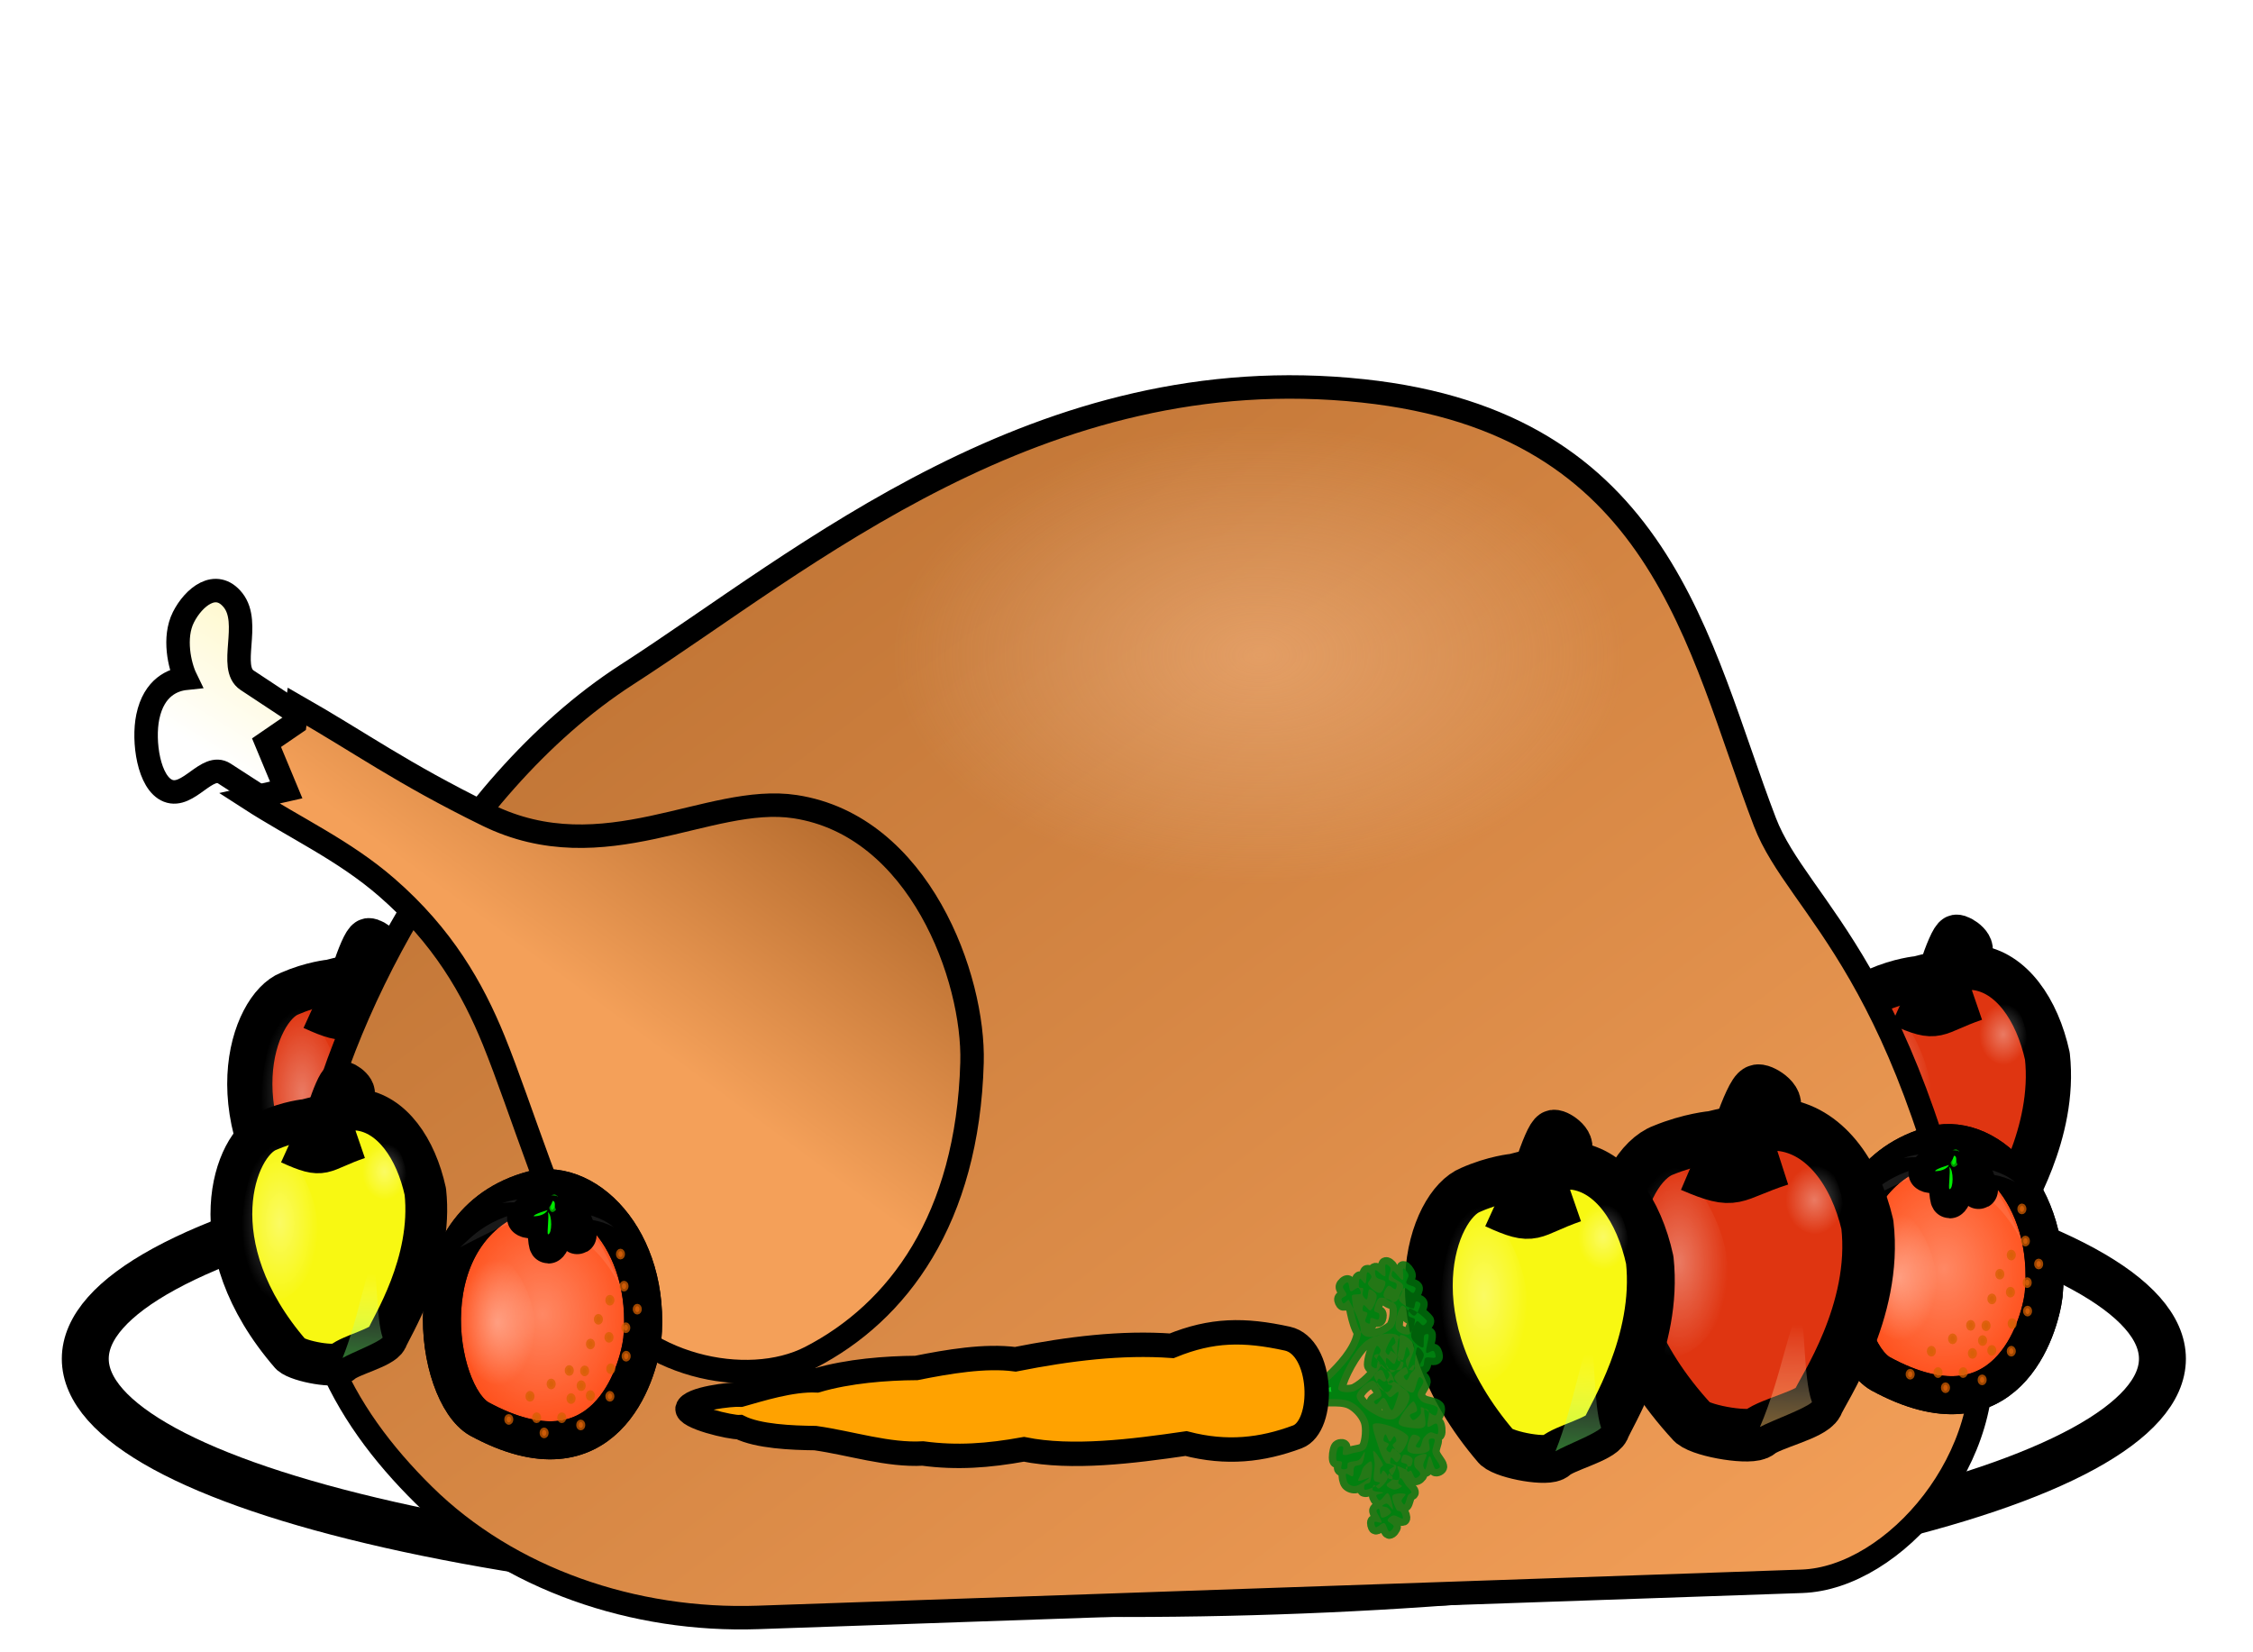 <svg width="60" height="44" viewBox="0 0 60 44" fill="none" xmlns="http://www.w3.org/2000/svg">
<g clip-path="url(#clip0_51_5616)">
<g filter="url(#filter0_d_51_5616)">
<path fill-rule="evenodd" clip-rule="evenodd" d="M57.588 34.184C57.588 32.525 54.674 30.935 49.487 29.763C44.3 28.59 37.265 27.932 29.929 27.932C22.594 27.932 15.559 28.59 10.372 29.763C5.185 30.935 2.271 32.525 2.271 34.184C2.271 35.842 5.185 37.432 10.372 38.604C15.559 39.777 22.594 40.435 29.929 40.435C37.265 40.435 44.3 39.777 49.487 38.604C54.674 37.432 57.588 35.842 57.588 34.184Z" fill="white"/>
<path fill-rule="evenodd" clip-rule="evenodd" d="M57.588 34.184C57.588 32.525 54.674 30.935 49.487 29.763C44.3 28.59 37.265 27.932 29.929 27.932C22.594 27.932 15.559 28.59 10.372 29.763C5.185 30.935 2.271 32.525 2.271 34.184C2.271 35.842 5.185 37.432 10.372 38.604C15.559 39.777 22.594 40.435 29.929 40.435C37.265 40.435 44.3 39.777 49.487 38.604C54.674 37.432 57.588 35.842 57.588 34.184Z" stroke="black" stroke-width="1.25"/>
</g>
<path fill-rule="evenodd" clip-rule="evenodd" d="M51.093 26.059C51.093 26.059 52.372 25.722 52.61 25.766C53.561 25.883 54.252 26.879 54.524 28.124C54.751 30.189 53.516 32.065 53.414 32.357C53.285 32.621 52.372 32.826 52.123 33.046C51.965 33.207 50.899 33.024 50.651 32.811C47.933 29.677 49.032 26.747 49.994 26.366C50.594 26.102 51.093 26.059 51.093 26.059L51.093 26.059Z" fill="#DF3511" stroke="black" stroke-width="1.204" stroke-linejoin="round"/>
<path fill-rule="evenodd" clip-rule="evenodd" d="M50.686 27.142C49.498 25.534 48.87 29.518 49.45 30.873C50.232 32.206 52.651 30.047 50.686 27.142Z" fill="url(#paint0_radial_51_5616)"/>
<path fill-rule="evenodd" clip-rule="evenodd" d="M53.781 26.944C53.479 26.438 52.384 26.871 52.805 27.993C53.066 28.543 54.521 28.668 53.781 26.944Z" fill="url(#paint1_radial_51_5616)"/>
<path fill-rule="evenodd" clip-rule="evenodd" d="M52.14 32.913C52.627 31.697 52.786 30.408 53.012 30.232C53.159 30.35 53.091 31.727 53.295 32.327C53.125 32.488 52.423 32.752 52.14 32.913V32.913Z" fill="url(#paint2_linear_51_5616)"/>
<path fill-rule="evenodd" clip-rule="evenodd" d="M51.07 26.878C51.07 26.878 50.787 26.673 50.809 26.556C51.002 26.644 51.115 26.776 51.183 26.717C51.251 26.658 51.251 26.878 51.308 26.6C51.364 26.322 51.523 26.014 51.5 26.322C51.478 26.688 51.591 26.761 51.829 26.483C52.066 26.204 52.157 26.278 52.089 26.644C51.749 27.127 50.991 26.981 51.07 26.878Z" fill="url(#paint3_linear_51_5616)"/>
<path d="M50.617 26.732C51.648 27.201 51.478 26.967 52.588 26.586" stroke="black" stroke-width="1.204" stroke-linejoin="round"/>
<path fill-rule="evenodd" clip-rule="evenodd" d="M51.462 26.947C51.416 26.595 51.942 24.987 52.1 24.958C52.202 24.943 52.655 25.241 52.389 25.428C52.389 25.584 52.287 25.399 52.219 25.457C52.061 25.677 51.796 26.364 51.705 26.906L51.462 26.947Z" fill="#4A2A00" stroke="black" stroke-width="1.204" stroke-linejoin="round"/>
<path fill-rule="evenodd" clip-rule="evenodd" d="M8.808 26.152C8.808 26.152 10.088 25.816 10.325 25.859C11.277 25.977 11.968 26.973 12.239 28.218C12.466 30.283 11.231 32.158 11.13 32.451C11 32.715 10.088 32.92 9.839 33.139C9.68 33.3 8.615 33.118 8.366 32.905C5.648 29.77 6.747 26.841 7.709 26.46C8.31 26.196 8.808 26.152 8.808 26.152L8.808 26.152Z" fill="#DF3511" stroke="black" stroke-width="1.204" stroke-linejoin="round"/>
<path fill-rule="evenodd" clip-rule="evenodd" d="M8.401 27.235C7.213 25.628 6.586 29.611 7.166 30.967C7.947 32.3 10.366 30.141 8.401 27.235Z" fill="url(#paint4_radial_51_5616)"/>
<path fill-rule="evenodd" clip-rule="evenodd" d="M11.496 27.038C11.195 26.532 10.1 26.965 10.52 28.087C10.781 28.636 12.236 28.762 11.496 27.038Z" fill="url(#paint5_radial_51_5616)"/>
<path fill-rule="evenodd" clip-rule="evenodd" d="M9.855 33.007C10.342 31.791 10.501 30.502 10.727 30.326C10.875 30.443 10.807 31.82 11.011 32.421C10.841 32.582 10.139 32.846 9.855 33.007V33.007Z" fill="url(#paint6_linear_51_5616)"/>
<path fill-rule="evenodd" clip-rule="evenodd" d="M8.785 26.972C8.785 26.972 8.502 26.767 8.525 26.65C8.717 26.738 8.831 26.869 8.898 26.811C8.966 26.752 8.966 26.972 9.023 26.694C9.08 26.415 9.238 26.108 9.216 26.415C9.193 26.782 9.306 26.855 9.544 26.576C9.782 26.298 9.872 26.371 9.804 26.738C9.465 27.221 8.706 27.074 8.785 26.972Z" fill="url(#paint7_linear_51_5616)"/>
<path d="M8.333 26.826C9.363 27.295 9.193 27.061 10.303 26.68" stroke="black" stroke-width="1.204" stroke-linejoin="round"/>
<path fill-rule="evenodd" clip-rule="evenodd" d="M9.177 27.041C9.132 26.689 9.657 25.081 9.816 25.051C9.917 25.037 10.37 25.335 10.104 25.522C10.104 25.678 10.002 25.493 9.934 25.551C9.776 25.771 9.511 26.458 9.42 27L9.177 27.041Z" fill="#4A2A00" stroke="black" stroke-width="1.204" stroke-linejoin="round"/>
<g filter="url(#filter1_i_51_5616)">
<path fill-rule="evenodd" clip-rule="evenodd" d="M36.298 4.409C27.684 3.486 21.426 8.914 16.696 11.963C11.966 15.012 8.885 21.392 8.262 24.999C7.583 28.924 9.09 31.646 11.287 33.813C13.565 36.059 16.894 37.185 20.186 37.071L47.989 36.109C50.455 36.023 53.258 32.747 52.701 29.591C50.975 19.802 47.894 18.22 47.001 15.889C45.198 11.187 44.282 5.264 36.298 4.409L36.298 4.409Z" fill="url(#paint8_linear_51_5616)" stroke="black" stroke-width="0.625"/>
<path fill-rule="evenodd" clip-rule="evenodd" d="M44.026 11.447C44.026 9.701 42.92 8.027 40.953 6.793C38.986 5.559 36.317 4.865 33.535 4.865C30.752 4.865 28.084 5.559 26.117 6.793C24.149 8.027 23.044 9.701 23.044 11.447C23.044 13.192 24.149 14.866 26.117 16.1C28.084 17.335 30.752 18.028 33.535 18.028C36.317 18.028 38.986 17.335 40.953 16.1C42.92 14.866 44.026 13.192 44.026 11.447Z" fill="url(#paint9_radial_51_5616)"/>
</g>
<g filter="url(#filter2_i_51_5616)">
<path fill-rule="evenodd" clip-rule="evenodd" d="M20.235 24.816C20.65 25.084 20.169 26.599 20.786 27.081C21.471 27.616 21.967 26.746 22.194 26.324C22.421 25.903 22.206 24.979 21.856 24.552C22.205 24.717 22.887 24.617 23.121 24.058C23.416 23.354 23.083 22.688 22.579 22.325C22.144 22.012 21.367 22.884 20.968 22.621L6.579 13.113C6.072 12.778 6.694 11.598 6.208 10.985C5.75 10.408 5.154 10.904 4.885 11.436C4.611 11.979 4.785 12.732 4.946 13.063C4.614 13.098 4.102 13.293 3.936 14.089C3.802 14.736 3.959 15.854 4.476 16.058C5.019 16.272 5.515 15.301 5.973 15.597L20.236 24.816L20.235 24.816Z" fill="url(#paint10_linear_51_5616)" stroke="black" stroke-width="0.625"/>
<path fill-rule="evenodd" clip-rule="evenodd" d="M6.633 16.259L7.622 16.036L7.098 14.777L7.854 14.259L7.912 13.815C9.599 14.777 10.673 15.575 12.973 16.703C16.095 18.234 18.872 16.129 21.175 16.481C24.49 16.987 25.949 21.045 25.886 23.295C25.77 27.467 23.909 29.948 21.582 31.146C19.886 32.019 16.967 31.368 15.823 29.368C14.778 27.54 13.885 24.515 13.148 22.702C12.585 21.32 11.79 19.925 10.297 18.629C9.162 17.642 7.855 17.049 6.633 16.259L6.633 16.259Z" fill="url(#paint11_linear_51_5616)" stroke="black" stroke-width="0.625"/>
</g>
<path fill-rule="evenodd" clip-rule="evenodd" d="M8.155 29.823C8.155 29.823 9.338 29.512 9.557 29.552C10.437 29.661 11.076 30.582 11.327 31.733C11.536 33.642 10.395 35.376 10.301 35.646C10.181 35.89 9.338 36.08 9.107 36.283C8.961 36.432 7.976 36.263 7.746 36.066C5.234 33.168 6.249 30.46 7.139 30.108C7.694 29.864 8.155 29.823 8.155 29.823L8.155 29.823Z" fill="#F8F812" stroke="black" stroke-width="1.113" stroke-linejoin="round"/>
<path fill-rule="evenodd" clip-rule="evenodd" d="M7.779 30.826C6.68 29.34 6.1 33.023 6.636 34.276C7.359 35.508 9.595 33.513 7.779 30.826Z" fill="url(#paint12_radial_51_5616)"/>
<path fill-rule="evenodd" clip-rule="evenodd" d="M10.64 30.643C10.361 30.175 9.349 30.575 9.738 31.613C9.979 32.121 11.324 32.237 10.64 30.643Z" fill="url(#paint13_radial_51_5616)"/>
<path fill-rule="evenodd" clip-rule="evenodd" d="M9.123 36.162C9.573 35.038 9.72 33.846 9.929 33.684C10.065 33.792 10.002 35.065 10.191 35.62C10.034 35.769 9.385 36.013 9.123 36.162V36.162Z" fill="url(#paint14_linear_51_5616)"/>
<path fill-rule="evenodd" clip-rule="evenodd" d="M8.134 30.582C8.134 30.582 7.872 30.393 7.893 30.284C8.071 30.366 8.175 30.488 8.238 30.433C8.301 30.379 8.301 30.582 8.353 30.325C8.406 30.068 8.552 29.783 8.531 30.068C8.511 30.406 8.615 30.474 8.835 30.217C9.055 29.959 9.139 30.027 9.076 30.366C8.762 30.812 8.06 30.677 8.134 30.582Z" fill="url(#paint15_linear_51_5616)"/>
<path d="M7.715 30.446C8.668 30.879 8.511 30.663 9.537 30.311" stroke="black" stroke-width="1.113" stroke-linejoin="round"/>
<path fill-rule="evenodd" clip-rule="evenodd" d="M8.496 30.646C8.454 30.321 8.94 28.834 9.086 28.807C9.181 28.794 9.599 29.07 9.353 29.242C9.353 29.386 9.259 29.215 9.196 29.269C9.05 29.473 8.805 30.107 8.721 30.608L8.496 30.646Z" fill="#4A2A00" stroke="black" stroke-width="1.113" stroke-linejoin="round"/>
<path fill-rule="evenodd" clip-rule="evenodd" d="M51.368 30.525C48.206 31.507 48.903 35.911 50.082 36.583C53.434 38.407 54.319 35.349 54.425 34.48C54.68 31.805 52.865 30.02 51.368 30.525Z" fill="#FF4A13" stroke="black" stroke-width="1.013" stroke-linejoin="round"/>
<path fill-rule="evenodd" clip-rule="evenodd" d="M51.368 30.525C48.206 31.507 48.903 35.911 50.082 36.583C53.434 38.407 54.319 35.349 54.425 34.48C54.68 31.805 52.865 30.02 51.368 30.525Z" fill="url(#paint16_radial_51_5616)" stroke="black" stroke-width="1.013" stroke-linejoin="round"/>
<path fill-rule="evenodd" clip-rule="evenodd" d="M49.577 32.011C50.841 31.366 51.158 31.198 51.727 31.282C52.022 31.534 53.097 31.478 53.919 33.217C53.223 31.562 52.97 31.394 52.443 31.31C51.916 31.31 52.949 31.085 53.666 31.478C52.991 30.917 52.022 31.198 52.486 30.637C52.148 30.693 52.127 30.833 51.895 31.057C51.389 30.861 51.579 30.581 50.694 30.833C51.347 30.777 51.221 30.861 51.537 31.001C50.272 31.226 49.872 31.759 49.577 32.011Z" fill="white" fill-opacity="0.1"/>
<path fill-rule="evenodd" clip-rule="evenodd" d="M51.843 31.219C51.866 31.384 51.884 31.937 51.926 31.937C52.016 31.891 52.131 31.344 52.18 31.288C52.228 31.233 52.667 31.709 52.701 31.69C52.736 31.672 52.396 30.899 52.41 30.844C52.313 30.834 52.182 30.963 52.14 30.87C52.098 30.777 52.016 30.827 51.905 30.707C51.722 30.961 51.414 31.075 51.331 31.233C51.414 31.307 51.749 31.249 51.843 31.219Z" fill="#009900" stroke="black" stroke-width="1.013" stroke-linejoin="round"/>
<path fill-rule="evenodd" clip-rule="evenodd" d="M51.953 30.991C51.988 31.111 52.071 31.083 52.113 31.028C52.196 31 52.14 30.863 52.164 30.646C52.087 30.591 52.083 30.603 52 30.631C51.986 30.687 51.925 30.935 51.953 30.991Z" fill="#009900" stroke="black" stroke-width="1.013" stroke-linejoin="round"/>
<path fill-rule="evenodd" clip-rule="evenodd" d="M52.039 30.777C52.039 30.777 51.932 30.991 52.03 31.019C52.106 30.982 52.13 30.777 52.039 30.777Z" fill="#00EB00"/>
<path fill-rule="evenodd" clip-rule="evenodd" d="M51.907 31.023C51.895 31.023 51.503 31.142 51.538 31.188C51.649 31.188 51.83 31.153 51.907 31.023Z" fill="#00EA00"/>
<path fill-rule="evenodd" clip-rule="evenodd" d="M51.914 31.078C51.949 31.217 51.88 31.621 51.915 31.667C52.026 31.667 52.032 31.152 51.914 31.078Z" fill="#00EA00"/>
<path fill-rule="evenodd" clip-rule="evenodd" d="M50.842 32.375C49.724 32.039 48.987 34.17 50.083 35.461C51.6 36.498 52.169 33.806 50.842 32.375Z" fill="url(#paint17_radial_51_5616)"/>
<path fill-rule="evenodd" clip-rule="evenodd" d="M53.62 35.982C53.62 35.971 53.618 35.961 53.616 35.951C53.613 35.942 53.609 35.933 53.603 35.926C53.598 35.918 53.592 35.912 53.585 35.908C53.578 35.904 53.57 35.902 53.563 35.902C53.555 35.902 53.548 35.904 53.541 35.908C53.534 35.912 53.527 35.918 53.522 35.926C53.517 35.933 53.513 35.942 53.51 35.951C53.507 35.961 53.505 35.971 53.505 35.982C53.505 35.992 53.507 36.002 53.51 36.012C53.513 36.022 53.517 36.031 53.522 36.038C53.527 36.045 53.534 36.051 53.541 36.055C53.548 36.059 53.555 36.061 53.563 36.061C53.57 36.061 53.578 36.059 53.585 36.055C53.592 36.051 53.598 36.045 53.603 36.038C53.609 36.031 53.613 36.022 53.616 36.012C53.618 36.002 53.62 35.992 53.62 35.982Z" fill="#DB6422" fill-opacity="0.833" stroke="#D55F00" stroke-opacity="0.742" stroke-width="0.127"/>
<path fill-rule="evenodd" clip-rule="evenodd" d="M52.844 36.745C52.844 36.735 52.843 36.725 52.84 36.715C52.837 36.705 52.833 36.697 52.827 36.689C52.822 36.682 52.816 36.676 52.809 36.672C52.802 36.668 52.794 36.666 52.787 36.666C52.779 36.666 52.772 36.668 52.765 36.672C52.758 36.676 52.752 36.682 52.746 36.689C52.741 36.697 52.737 36.705 52.734 36.715C52.731 36.725 52.73 36.735 52.73 36.745C52.73 36.756 52.731 36.766 52.734 36.776C52.737 36.785 52.741 36.794 52.746 36.801C52.752 36.809 52.758 36.815 52.765 36.819C52.772 36.823 52.779 36.825 52.787 36.825C52.794 36.825 52.802 36.823 52.809 36.819C52.816 36.815 52.822 36.809 52.827 36.801C52.833 36.794 52.837 36.785 52.84 36.776C52.843 36.766 52.844 36.756 52.844 36.745Z" fill="#DB6422" fill-opacity="0.833" stroke="#D55F00" stroke-opacity="0.742" stroke-width="0.127"/>
<path fill-rule="evenodd" clip-rule="evenodd" d="M51.868 36.954C51.868 36.944 51.867 36.934 51.864 36.924C51.861 36.914 51.857 36.906 51.851 36.898C51.846 36.891 51.84 36.885 51.833 36.881C51.826 36.877 51.818 36.875 51.811 36.875C51.803 36.875 51.796 36.877 51.789 36.881C51.782 36.885 51.775 36.891 51.77 36.898C51.765 36.906 51.761 36.914 51.758 36.924C51.755 36.934 51.753 36.944 51.753 36.954C51.753 36.965 51.755 36.975 51.758 36.985C51.761 36.994 51.765 37.003 51.77 37.011C51.775 37.018 51.782 37.024 51.789 37.028C51.796 37.032 51.803 37.034 51.811 37.034C51.818 37.034 51.826 37.032 51.833 37.028C51.84 37.024 51.846 37.018 51.851 37.011C51.857 37.003 51.861 36.994 51.864 36.985C51.867 36.975 51.868 36.965 51.868 36.954Z" fill="#DB6422" fill-opacity="0.833" stroke="#D55F00" stroke-opacity="0.742" stroke-width="0.127"/>
<path fill-rule="evenodd" clip-rule="evenodd" d="M54.054 34.913C54.054 34.903 54.052 34.893 54.049 34.883C54.046 34.873 54.042 34.865 54.037 34.857C54.032 34.85 54.025 34.844 54.018 34.84C54.011 34.836 54.004 34.834 53.996 34.834C53.989 34.834 53.981 34.836 53.974 34.84C53.967 34.844 53.961 34.85 53.956 34.857C53.95 34.865 53.946 34.873 53.943 34.883C53.94 34.893 53.939 34.903 53.939 34.913C53.939 34.924 53.94 34.934 53.943 34.944C53.946 34.953 53.95 34.962 53.956 34.969C53.961 34.977 53.967 34.983 53.974 34.987C53.981 34.991 53.989 34.993 53.996 34.993C54.004 34.993 54.011 34.991 54.018 34.987C54.025 34.983 54.032 34.977 54.037 34.969C54.042 34.962 54.046 34.953 54.049 34.944C54.052 34.934 54.054 34.924 54.054 34.913Z" fill="#DB6422" fill-opacity="0.833" stroke="#D55F00" stroke-opacity="0.742" stroke-width="0.127"/>
<path fill-rule="evenodd" clip-rule="evenodd" d="M54.349 33.66C54.349 33.649 54.348 33.639 54.345 33.629C54.342 33.62 54.338 33.611 54.333 33.603C54.327 33.596 54.321 33.59 54.314 33.586C54.307 33.582 54.3 33.58 54.292 33.58C54.285 33.58 54.277 33.582 54.27 33.586C54.263 33.59 54.257 33.596 54.252 33.603C54.246 33.611 54.242 33.62 54.239 33.629C54.236 33.639 54.235 33.649 54.235 33.66C54.235 33.67 54.236 33.68 54.239 33.69C54.242 33.7 54.246 33.708 54.252 33.716C54.257 33.723 54.263 33.729 54.27 33.733C54.277 33.737 54.285 33.739 54.292 33.739C54.3 33.739 54.307 33.737 54.314 33.733C54.321 33.729 54.327 33.723 54.333 33.716C54.338 33.708 54.342 33.7 54.345 33.69C54.348 33.68 54.349 33.67 54.349 33.66Z" fill="#DB6422" fill-opacity="0.833" stroke="#D55F00" stroke-opacity="0.742" stroke-width="0.127"/>
<path fill-rule="evenodd" clip-rule="evenodd" d="M54.044 34.156C54.044 34.145 54.043 34.135 54.04 34.125C54.037 34.116 54.033 34.107 54.028 34.099C54.022 34.092 54.016 34.086 54.009 34.082C54.002 34.078 53.995 34.076 53.987 34.076C53.979 34.076 53.972 34.078 53.965 34.082C53.958 34.086 53.952 34.092 53.946 34.099C53.941 34.107 53.937 34.116 53.934 34.125C53.931 34.135 53.93 34.145 53.93 34.156C53.93 34.166 53.931 34.176 53.934 34.186C53.937 34.196 53.941 34.204 53.946 34.212C53.952 34.219 53.958 34.225 53.965 34.229C53.972 34.233 53.979 34.235 53.987 34.235C53.995 34.235 54.002 34.233 54.009 34.229C54.016 34.225 54.022 34.219 54.028 34.212C54.033 34.204 54.037 34.196 54.04 34.186C54.043 34.176 54.044 34.166 54.044 34.156Z" fill="#DB6422" fill-opacity="0.833" stroke="#D55F00" stroke-opacity="0.742" stroke-width="0.127"/>
<path fill-rule="evenodd" clip-rule="evenodd" d="M53.644 35.247C53.644 35.237 53.643 35.227 53.64 35.217C53.637 35.207 53.633 35.199 53.628 35.191C53.622 35.184 53.616 35.178 53.609 35.174C53.602 35.17 53.595 35.168 53.587 35.168C53.58 35.168 53.572 35.17 53.565 35.174C53.558 35.178 53.552 35.184 53.547 35.191C53.541 35.199 53.537 35.207 53.534 35.217C53.531 35.227 53.53 35.237 53.53 35.247C53.53 35.258 53.531 35.268 53.534 35.278C53.537 35.287 53.541 35.296 53.547 35.303C53.552 35.311 53.558 35.317 53.565 35.321C53.572 35.325 53.58 35.327 53.587 35.327C53.595 35.327 53.602 35.325 53.609 35.321C53.616 35.317 53.622 35.311 53.628 35.303C53.633 35.296 53.637 35.287 53.64 35.278C53.643 35.268 53.644 35.258 53.644 35.247Z" fill="#DB6422" fill-opacity="0.833" stroke="#D55F00" stroke-opacity="0.742" stroke-width="0.127"/>
<path fill-rule="evenodd" clip-rule="evenodd" d="M53.101 35.96C53.101 35.95 53.1 35.94 53.097 35.93C53.094 35.92 53.09 35.911 53.085 35.904C53.079 35.897 53.073 35.891 53.066 35.887C53.059 35.883 53.052 35.881 53.044 35.881C53.037 35.881 53.029 35.883 53.022 35.887C53.015 35.891 53.009 35.897 53.004 35.904C52.998 35.911 52.994 35.92 52.991 35.93C52.988 35.94 52.987 35.95 52.987 35.96C52.987 35.971 52.988 35.981 52.991 35.991C52.994 36 52.998 36.009 53.004 36.016C53.009 36.024 53.015 36.03 53.022 36.034C53.029 36.038 53.037 36.04 53.044 36.04C53.052 36.04 53.059 36.038 53.066 36.034C53.073 36.03 53.079 36.024 53.085 36.016C53.09 36.009 53.094 36 53.097 35.991C53.1 35.981 53.101 35.971 53.101 35.96Z" fill="#DB6422" fill-opacity="0.833" stroke="#D55F00" stroke-opacity="0.742" stroke-width="0.127"/>
<path fill-rule="evenodd" clip-rule="evenodd" d="M52.339 36.55C52.339 36.54 52.338 36.529 52.335 36.52C52.332 36.51 52.328 36.501 52.322 36.494C52.317 36.487 52.311 36.481 52.304 36.477C52.297 36.473 52.289 36.471 52.282 36.471C52.274 36.471 52.267 36.473 52.26 36.477C52.253 36.481 52.247 36.487 52.241 36.494C52.236 36.501 52.232 36.51 52.229 36.52C52.226 36.529 52.225 36.54 52.225 36.55C52.225 36.56 52.226 36.571 52.229 36.58C52.232 36.59 52.236 36.599 52.241 36.606C52.247 36.614 52.253 36.619 52.26 36.623C52.267 36.627 52.274 36.63 52.282 36.63C52.289 36.63 52.297 36.627 52.304 36.623C52.311 36.619 52.317 36.614 52.322 36.606C52.328 36.599 52.332 36.59 52.335 36.58C52.338 36.571 52.339 36.56 52.339 36.55Z" fill="#DB6422" fill-opacity="0.833" stroke="#D55F00" stroke-opacity="0.742" stroke-width="0.127"/>
<path fill-rule="evenodd" clip-rule="evenodd" d="M53.996 33.048C53.996 33.038 53.995 33.027 53.992 33.018C53.989 33.008 53.985 32.999 53.98 32.992C53.974 32.985 53.968 32.979 53.961 32.975C53.954 32.971 53.947 32.969 53.939 32.969C53.932 32.969 53.924 32.971 53.917 32.975C53.91 32.979 53.904 32.985 53.898 32.992C53.893 32.999 53.889 33.008 53.886 33.018C53.883 33.027 53.882 33.038 53.882 33.048C53.882 33.059 53.883 33.069 53.886 33.078C53.889 33.088 53.893 33.097 53.898 33.104C53.904 33.112 53.91 33.117 53.917 33.121C53.924 33.126 53.932 33.127 53.939 33.127C53.947 33.127 53.954 33.126 53.961 33.121C53.968 33.117 53.974 33.112 53.98 33.104C53.985 33.097 53.989 33.088 53.992 33.078C53.995 33.069 53.996 33.059 53.996 33.048Z" fill="#DB6422" fill-opacity="0.833" stroke="#D55F00" stroke-opacity="0.742" stroke-width="0.127"/>
<path fill-rule="evenodd" clip-rule="evenodd" d="M53.597 34.41C53.597 34.399 53.596 34.389 53.593 34.379C53.59 34.37 53.586 34.361 53.581 34.353C53.575 34.346 53.569 34.34 53.562 34.336C53.555 34.332 53.548 34.33 53.54 34.33C53.533 34.33 53.525 34.332 53.518 34.336C53.511 34.34 53.505 34.346 53.5 34.353C53.494 34.361 53.49 34.37 53.487 34.379C53.484 34.389 53.483 34.399 53.483 34.41C53.483 34.42 53.484 34.43 53.487 34.44C53.49 34.45 53.494 34.458 53.5 34.466C53.505 34.473 53.511 34.479 53.518 34.483C53.525 34.487 53.533 34.489 53.54 34.489C53.548 34.489 53.555 34.487 53.562 34.483C53.569 34.479 53.575 34.473 53.581 34.466C53.586 34.458 53.59 34.45 53.593 34.44C53.596 34.43 53.597 34.42 53.597 34.41Z" fill="#DB6422" fill-opacity="0.833" stroke="#D55F00" stroke-opacity="0.742" stroke-width="0.127"/>
<path fill-rule="evenodd" clip-rule="evenodd" d="M52.948 35.304C52.948 35.294 52.947 35.283 52.944 35.274C52.941 35.264 52.937 35.255 52.931 35.248C52.926 35.24 52.92 35.235 52.913 35.231C52.906 35.227 52.898 35.225 52.891 35.225C52.883 35.225 52.876 35.227 52.869 35.231C52.862 35.235 52.855 35.24 52.85 35.248C52.845 35.255 52.841 35.264 52.838 35.274C52.835 35.283 52.834 35.294 52.834 35.304C52.834 35.314 52.835 35.325 52.838 35.334C52.841 35.344 52.845 35.353 52.85 35.36C52.855 35.367 52.862 35.373 52.869 35.377C52.876 35.381 52.883 35.383 52.891 35.383C52.898 35.383 52.906 35.381 52.913 35.377C52.92 35.373 52.926 35.367 52.931 35.36C52.937 35.353 52.941 35.344 52.944 35.334C52.947 35.325 52.948 35.314 52.948 35.304Z" fill="#DB6422" fill-opacity="0.833" stroke="#D55F00" stroke-opacity="0.742" stroke-width="0.127"/>
<path fill-rule="evenodd" clip-rule="evenodd" d="M52.856 35.699C52.856 35.688 52.854 35.678 52.852 35.668C52.849 35.658 52.844 35.65 52.839 35.642C52.834 35.635 52.828 35.629 52.821 35.625C52.813 35.621 52.806 35.619 52.798 35.619C52.791 35.619 52.783 35.621 52.776 35.625C52.77 35.629 52.763 35.635 52.758 35.642C52.753 35.65 52.748 35.658 52.745 35.668C52.743 35.678 52.741 35.688 52.741 35.699C52.741 35.709 52.743 35.719 52.745 35.729C52.748 35.739 52.753 35.747 52.758 35.755C52.763 35.762 52.77 35.768 52.776 35.772C52.783 35.776 52.791 35.778 52.798 35.778C52.806 35.778 52.813 35.776 52.821 35.772C52.828 35.768 52.834 35.762 52.839 35.755C52.844 35.747 52.849 35.739 52.852 35.729C52.854 35.719 52.856 35.709 52.856 35.699Z" fill="#DB6422" fill-opacity="0.833" stroke="#D55F00" stroke-opacity="0.742" stroke-width="0.127"/>
<path fill-rule="evenodd" clip-rule="evenodd" d="M52.586 36.04C52.586 36.03 52.584 36.02 52.581 36.01C52.579 36 52.574 35.992 52.569 35.984C52.564 35.977 52.557 35.971 52.55 35.967C52.544 35.963 52.536 35.961 52.529 35.961C52.521 35.961 52.514 35.963 52.507 35.967C52.499 35.971 52.493 35.977 52.488 35.984C52.483 35.992 52.478 36 52.475 36.01C52.473 36.02 52.471 36.03 52.471 36.04C52.471 36.051 52.473 36.061 52.475 36.071C52.478 36.08 52.483 36.089 52.488 36.096C52.493 36.104 52.499 36.11 52.507 36.114C52.514 36.118 52.521 36.12 52.529 36.12C52.536 36.12 52.544 36.118 52.55 36.114C52.557 36.11 52.564 36.104 52.569 36.096C52.574 36.089 52.579 36.08 52.581 36.071C52.584 36.061 52.586 36.051 52.586 36.04Z" fill="#DB6422" fill-opacity="0.833" stroke="#D55F00" stroke-opacity="0.742" stroke-width="0.127"/>
<path fill-rule="evenodd" clip-rule="evenodd" d="M51.668 36.55C51.668 36.54 51.667 36.529 51.664 36.52C51.661 36.51 51.657 36.501 51.652 36.494C51.646 36.487 51.64 36.481 51.633 36.477C51.626 36.473 51.619 36.471 51.611 36.471C51.603 36.471 51.596 36.473 51.589 36.477C51.582 36.481 51.576 36.487 51.57 36.494C51.565 36.501 51.561 36.51 51.558 36.52C51.555 36.529 51.554 36.54 51.554 36.55C51.554 36.56 51.555 36.571 51.558 36.58C51.561 36.59 51.565 36.599 51.57 36.606C51.576 36.614 51.582 36.619 51.589 36.623C51.596 36.627 51.603 36.63 51.611 36.63C51.619 36.63 51.626 36.627 51.633 36.623C51.64 36.619 51.646 36.614 51.652 36.606C51.657 36.599 51.661 36.59 51.664 36.58C51.667 36.571 51.668 36.56 51.668 36.55Z" fill="#DB6422" fill-opacity="0.833" stroke="#D55F00" stroke-opacity="0.742" stroke-width="0.127"/>
<path fill-rule="evenodd" clip-rule="evenodd" d="M53.903 32.193C53.903 32.182 53.901 32.172 53.898 32.162C53.895 32.153 53.891 32.144 53.886 32.137C53.881 32.129 53.874 32.123 53.867 32.119C53.86 32.115 53.853 32.113 53.845 32.113C53.838 32.113 53.83 32.115 53.823 32.119C53.816 32.123 53.81 32.129 53.805 32.137C53.8 32.144 53.795 32.153 53.792 32.162C53.789 32.172 53.788 32.182 53.788 32.193C53.788 32.203 53.789 32.213 53.792 32.223C53.795 32.233 53.8 32.241 53.805 32.249C53.81 32.256 53.816 32.262 53.823 32.266C53.83 32.27 53.838 32.272 53.845 32.272C53.853 32.272 53.86 32.27 53.867 32.266C53.874 32.262 53.881 32.256 53.886 32.249C53.891 32.241 53.895 32.233 53.898 32.223C53.901 32.213 53.903 32.203 53.903 32.193Z" fill="#DB6422" fill-opacity="0.833" stroke="#D55F00" stroke-opacity="0.742" stroke-width="0.127"/>
<path fill-rule="evenodd" clip-rule="evenodd" d="M53.62 33.421C53.62 33.411 53.618 33.401 53.616 33.391C53.613 33.381 53.609 33.372 53.603 33.365C53.598 33.358 53.592 33.352 53.585 33.348C53.578 33.344 53.57 33.342 53.563 33.342C53.555 33.342 53.548 33.344 53.541 33.348C53.534 33.352 53.527 33.358 53.522 33.365C53.517 33.372 53.513 33.381 53.51 33.391C53.507 33.401 53.505 33.411 53.505 33.421C53.505 33.432 53.507 33.442 53.51 33.452C53.513 33.461 53.517 33.47 53.522 33.477C53.527 33.485 53.534 33.49 53.541 33.495C53.548 33.498 53.555 33.501 53.563 33.501C53.57 33.501 53.578 33.498 53.585 33.495C53.592 33.49 53.598 33.485 53.603 33.477C53.609 33.47 53.613 33.461 53.616 33.452C53.618 33.442 53.62 33.432 53.62 33.421Z" fill="#DB6422" fill-opacity="0.833" stroke="#D55F00" stroke-opacity="0.742" stroke-width="0.127"/>
<path fill-rule="evenodd" clip-rule="evenodd" d="M53.315 33.931C53.315 33.92 53.314 33.91 53.311 33.901C53.308 33.891 53.304 33.882 53.299 33.875C53.293 33.867 53.287 33.862 53.28 33.858C53.273 33.854 53.266 33.852 53.258 33.852C53.25 33.852 53.243 33.854 53.236 33.858C53.229 33.862 53.223 33.867 53.217 33.875C53.212 33.882 53.208 33.891 53.205 33.901C53.202 33.91 53.201 33.92 53.201 33.931C53.201 33.941 53.202 33.952 53.205 33.961C53.208 33.971 53.212 33.98 53.217 33.987C53.223 33.994 53.229 34 53.236 34.004C53.243 34.008 53.25 34.01 53.258 34.01C53.266 34.01 53.273 34.008 53.28 34.004C53.287 34 53.293 33.994 53.299 33.987C53.304 33.98 53.308 33.971 53.311 33.961C53.314 33.952 53.315 33.941 53.315 33.931Z" fill="#DB6422" fill-opacity="0.833" stroke="#D55F00" stroke-opacity="0.742" stroke-width="0.127"/>
<path fill-rule="evenodd" clip-rule="evenodd" d="M53.104 34.589C53.104 34.579 53.102 34.568 53.1 34.559C53.097 34.549 53.093 34.54 53.087 34.533C53.082 34.526 53.075 34.52 53.069 34.516C53.062 34.512 53.054 34.51 53.047 34.51C53.039 34.51 53.032 34.512 53.025 34.516C53.018 34.52 53.011 34.526 53.006 34.533C53.001 34.54 52.996 34.549 52.993 34.559C52.991 34.568 52.989 34.579 52.989 34.589C52.989 34.6 52.991 34.61 52.993 34.62C52.996 34.629 53.001 34.638 53.006 34.645C53.011 34.653 53.018 34.658 53.025 34.663C53.032 34.666 53.039 34.669 53.047 34.669C53.054 34.669 53.062 34.666 53.069 34.663C53.075 34.658 53.082 34.653 53.087 34.645C53.093 34.638 53.097 34.629 53.1 34.62C53.102 34.61 53.104 34.6 53.104 34.589Z" fill="#DB6422" fill-opacity="0.833" stroke="#D55F00" stroke-opacity="0.742" stroke-width="0.127"/>
<path fill-rule="evenodd" clip-rule="evenodd" d="M52.539 35.292C52.539 35.282 52.538 35.272 52.535 35.262C52.532 35.252 52.528 35.243 52.522 35.236C52.517 35.229 52.511 35.223 52.504 35.219C52.497 35.215 52.489 35.213 52.482 35.213C52.474 35.213 52.467 35.215 52.46 35.219C52.453 35.223 52.446 35.229 52.441 35.236C52.436 35.243 52.431 35.252 52.429 35.262C52.426 35.272 52.424 35.282 52.424 35.292C52.424 35.303 52.426 35.313 52.429 35.323C52.431 35.332 52.436 35.341 52.441 35.348C52.446 35.356 52.453 35.362 52.46 35.366C52.467 35.37 52.474 35.372 52.482 35.372C52.489 35.372 52.497 35.37 52.504 35.366C52.511 35.362 52.517 35.356 52.522 35.348C52.528 35.341 52.532 35.332 52.535 35.323C52.538 35.313 52.539 35.303 52.539 35.292Z" fill="#DB6422" fill-opacity="0.833" stroke="#D55F00" stroke-opacity="0.742" stroke-width="0.127"/>
<path fill-rule="evenodd" clip-rule="evenodd" d="M52.057 35.652C52.057 35.641 52.056 35.631 52.053 35.621C52.05 35.612 52.046 35.603 52.04 35.596C52.035 35.588 52.029 35.582 52.022 35.578C52.015 35.574 52.007 35.572 52 35.572C51.992 35.572 51.985 35.574 51.978 35.578C51.971 35.582 51.964 35.588 51.959 35.596C51.954 35.603 51.95 35.612 51.947 35.621C51.944 35.631 51.942 35.641 51.942 35.652C51.942 35.662 51.944 35.672 51.947 35.682C51.95 35.692 51.954 35.7 51.959 35.708C51.964 35.715 51.971 35.721 51.978 35.725C51.985 35.729 51.992 35.731 52 35.731C52.007 35.731 52.015 35.729 52.022 35.725C52.029 35.721 52.035 35.715 52.04 35.708C52.046 35.7 52.05 35.692 52.053 35.682C52.056 35.672 52.057 35.662 52.057 35.652Z" fill="#DB6422" fill-opacity="0.833" stroke="#D55F00" stroke-opacity="0.742" stroke-width="0.127"/>
<path fill-rule="evenodd" clip-rule="evenodd" d="M51.492 35.982C51.492 35.971 51.491 35.961 51.488 35.951C51.485 35.942 51.481 35.933 51.475 35.926C51.47 35.918 51.464 35.912 51.457 35.908C51.45 35.904 51.442 35.902 51.435 35.902C51.427 35.902 51.42 35.904 51.413 35.908C51.406 35.912 51.4 35.918 51.394 35.926C51.389 35.933 51.385 35.942 51.382 35.951C51.379 35.961 51.377 35.971 51.377 35.982C51.377 35.992 51.379 36.002 51.382 36.012C51.385 36.022 51.389 36.031 51.394 36.038C51.4 36.045 51.406 36.051 51.413 36.055C51.42 36.059 51.427 36.061 51.435 36.061C51.442 36.061 51.45 36.059 51.457 36.055C51.464 36.051 51.47 36.045 51.475 36.038C51.481 36.031 51.485 36.022 51.488 36.012C51.491 36.002 51.492 35.992 51.492 35.982Z" fill="#DB6422" fill-opacity="0.833" stroke="#D55F00" stroke-opacity="0.742" stroke-width="0.127"/>
<path fill-rule="evenodd" clip-rule="evenodd" d="M50.928 36.595C50.928 36.585 50.926 36.574 50.923 36.565C50.92 36.555 50.916 36.546 50.911 36.539C50.906 36.532 50.899 36.526 50.892 36.522C50.885 36.518 50.878 36.516 50.87 36.516C50.863 36.516 50.855 36.518 50.848 36.522C50.841 36.526 50.835 36.532 50.83 36.539C50.824 36.546 50.82 36.555 50.817 36.565C50.814 36.574 50.813 36.585 50.813 36.595C50.813 36.605 50.814 36.616 50.817 36.625C50.82 36.635 50.824 36.644 50.83 36.651C50.835 36.658 50.841 36.664 50.848 36.668C50.855 36.672 50.863 36.674 50.87 36.674C50.878 36.674 50.885 36.672 50.892 36.668C50.899 36.664 50.906 36.658 50.911 36.651C50.916 36.644 50.92 36.635 50.923 36.625C50.926 36.616 50.928 36.605 50.928 36.595Z" fill="#DB6422" fill-opacity="0.833" stroke="#D55F00" stroke-opacity="0.742" stroke-width="0.127"/>
<path fill-rule="evenodd" clip-rule="evenodd" d="M45.612 30.284C45.612 30.284 47.148 29.904 47.433 29.954C48.575 30.086 49.404 31.207 49.73 32.608C50.002 34.934 48.52 37.045 48.398 37.374C48.243 37.671 47.148 37.902 46.849 38.149C46.659 38.331 45.38 38.125 45.082 37.886C41.82 34.356 43.138 31.059 44.294 30.63C45.014 30.333 45.612 30.283 45.612 30.283L45.612 30.284Z" fill="#DF3511" stroke="black" stroke-width="1.4" stroke-linejoin="round"/>
<path fill-rule="evenodd" clip-rule="evenodd" d="M45.124 31.501C43.698 29.692 42.945 34.176 43.641 35.703C44.578 37.203 47.481 34.773 45.124 31.501Z" fill="url(#paint18_radial_51_5616)"/>
<path fill-rule="evenodd" clip-rule="evenodd" d="M48.838 31.279C48.477 30.709 47.163 31.197 47.667 32.46C47.98 33.079 49.727 33.22 48.838 31.279Z" fill="url(#paint19_radial_51_5616)"/>
<path fill-rule="evenodd" clip-rule="evenodd" d="M46.869 38C47.454 36.631 47.644 35.18 47.916 34.982C48.092 35.114 48.011 36.664 48.255 37.34C48.052 37.522 47.209 37.819 46.869 38V38Z" fill="url(#paint20_linear_51_5616)"/>
<path fill-rule="evenodd" clip-rule="evenodd" d="M45.585 31.206C45.585 31.206 45.245 30.976 45.272 30.844C45.503 30.943 45.639 31.091 45.721 31.025C45.802 30.959 45.802 31.206 45.87 30.893C45.938 30.58 46.128 30.233 46.101 30.58C46.074 30.992 46.21 31.075 46.495 30.761C46.781 30.448 46.889 30.53 46.808 30.943C46.4 31.487 45.489 31.322 45.585 31.206Z" fill="url(#paint21_linear_51_5616)"/>
<path d="M45.041 31.042C46.278 31.57 46.074 31.306 47.406 30.877" stroke="black" stroke-width="1.4" stroke-linejoin="round"/>
<path fill-rule="evenodd" clip-rule="evenodd" d="M46.055 31.283C46.001 30.887 46.631 29.076 46.821 29.044C46.944 29.027 47.487 29.363 47.168 29.573C47.168 29.749 47.046 29.541 46.964 29.606C46.774 29.854 46.456 30.627 46.347 31.237L46.055 31.283Z" fill="#4A2A00" stroke="black" stroke-width="1.4" stroke-linejoin="round"/>
<path fill-rule="evenodd" clip-rule="evenodd" d="M40.321 31.359C40.321 31.359 41.668 31 41.919 31.047C42.921 31.172 43.648 32.23 43.935 33.554C44.173 35.749 42.873 37.743 42.766 38.053C42.629 38.334 41.668 38.552 41.406 38.785C41.239 38.957 40.117 38.762 39.855 38.536C36.993 35.204 38.15 32.09 39.164 31.686C39.796 31.405 40.321 31.358 40.321 31.358L40.321 31.359Z" fill="#F8F812" stroke="black" stroke-width="1.274" stroke-linejoin="round"/>
<path fill-rule="evenodd" clip-rule="evenodd" d="M39.892 32.511C38.641 30.803 37.98 35.037 38.591 36.477C39.414 37.894 41.961 35.6 39.892 32.511Z" fill="url(#paint22_radial_51_5616)"/>
<path fill-rule="evenodd" clip-rule="evenodd" d="M43.152 32.301C42.834 31.763 41.681 32.223 42.124 33.416C42.399 34 43.931 34.133 43.152 32.301Z" fill="url(#paint23_radial_51_5616)"/>
<path fill-rule="evenodd" clip-rule="evenodd" d="M41.424 38.646C41.937 37.354 42.104 35.984 42.342 35.797C42.497 35.921 42.426 37.385 42.64 38.023C42.462 38.195 41.722 38.475 41.424 38.646V38.646Z" fill="url(#paint24_linear_51_5616)"/>
<path fill-rule="evenodd" clip-rule="evenodd" d="M40.297 32.232C40.297 32.232 39.998 32.014 40.022 31.889C40.225 31.983 40.344 32.123 40.416 32.06C40.487 31.998 40.487 32.232 40.547 31.936C40.607 31.64 40.774 31.313 40.75 31.64C40.726 32.029 40.845 32.107 41.096 31.811C41.346 31.516 41.442 31.593 41.37 31.983C41.012 32.496 40.213 32.341 40.297 32.232Z" fill="url(#paint25_linear_51_5616)"/>
<path d="M39.819 32.076C40.905 32.574 40.726 32.325 41.895 31.92" stroke="black" stroke-width="1.274" stroke-linejoin="round"/>
<path fill-rule="evenodd" clip-rule="evenodd" d="M40.709 32.304C40.662 31.931 41.215 30.221 41.382 30.19C41.489 30.174 41.966 30.492 41.686 30.69C41.686 30.856 41.579 30.659 41.507 30.721C41.34 30.955 41.061 31.685 40.966 32.261L40.709 32.304Z" fill="#4A2A00" stroke="black" stroke-width="1.274" stroke-linejoin="round"/>
<path fill-rule="evenodd" clip-rule="evenodd" d="M14.048 31.726C10.886 32.708 11.583 37.112 12.762 37.785C16.114 39.608 16.999 36.55 17.104 35.681C17.36 33.006 15.544 31.221 14.048 31.726Z" fill="#FF4A13" stroke="black" stroke-width="1.013" stroke-linejoin="round"/>
<path fill-rule="evenodd" clip-rule="evenodd" d="M14.048 31.726C10.886 32.708 11.583 37.112 12.762 37.785C16.114 39.608 16.999 36.55 17.104 35.681C17.36 33.006 15.544 31.221 14.048 31.726Z" fill="url(#paint26_radial_51_5616)" stroke="black" stroke-width="1.013" stroke-linejoin="round"/>
<path fill-rule="evenodd" clip-rule="evenodd" d="M12.256 33.212C13.521 32.567 13.837 32.399 14.406 32.483C14.701 32.736 15.776 32.679 16.598 34.418C15.903 32.764 15.65 32.595 15.123 32.511C14.596 32.511 15.629 32.287 16.345 32.679C15.671 32.118 14.701 32.399 15.165 31.838C14.828 31.894 14.806 32.034 14.575 32.259C14.069 32.062 14.258 31.782 13.373 32.034C14.027 31.978 13.9 32.062 14.216 32.203C12.951 32.427 12.551 32.96 12.256 33.212Z" fill="white" fill-opacity="0.1"/>
<path fill-rule="evenodd" clip-rule="evenodd" d="M14.522 32.422C14.546 32.587 14.564 33.14 14.605 33.14C14.696 33.094 14.811 32.547 14.859 32.491C14.908 32.436 15.346 32.912 15.381 32.893C15.416 32.875 15.076 32.102 15.09 32.047C14.992 32.038 14.861 32.166 14.82 32.073C14.778 31.981 14.696 32.03 14.585 31.91C14.402 32.164 14.094 32.278 14.011 32.436C14.094 32.51 14.428 32.452 14.522 32.422Z" fill="#009900" stroke="black" stroke-width="1.013" stroke-linejoin="round"/>
<path fill-rule="evenodd" clip-rule="evenodd" d="M14.632 32.192C14.667 32.312 14.75 32.284 14.792 32.229C14.876 32.201 14.819 32.064 14.843 31.847C14.767 31.792 14.762 31.805 14.679 31.832C14.665 31.888 14.604 32.136 14.632 32.192Z" fill="#009900" stroke="black" stroke-width="1.013" stroke-linejoin="round"/>
<path fill-rule="evenodd" clip-rule="evenodd" d="M14.719 31.979C14.719 31.979 14.612 32.193 14.709 32.22C14.786 32.183 14.809 31.979 14.719 31.979Z" fill="#00EB00"/>
<path fill-rule="evenodd" clip-rule="evenodd" d="M14.586 32.225C14.575 32.225 14.183 32.343 14.217 32.389C14.329 32.389 14.51 32.354 14.586 32.225Z" fill="#00EA00"/>
<path fill-rule="evenodd" clip-rule="evenodd" d="M14.593 32.281C14.628 32.42 14.559 32.824 14.594 32.87C14.705 32.87 14.711 32.355 14.593 32.281Z" fill="#00EA00"/>
<path fill-rule="evenodd" clip-rule="evenodd" d="M13.521 33.577C12.404 33.24 11.666 35.372 12.762 36.662C14.28 37.7 14.849 35.007 13.521 33.577Z" fill="url(#paint27_radial_51_5616)"/>
<path fill-rule="evenodd" clip-rule="evenodd" d="M16.299 37.183C16.299 37.172 16.298 37.162 16.295 37.153C16.292 37.143 16.288 37.134 16.282 37.127C16.277 37.119 16.271 37.114 16.264 37.11C16.257 37.106 16.249 37.103 16.242 37.103C16.234 37.103 16.227 37.106 16.22 37.11C16.213 37.114 16.207 37.119 16.201 37.127C16.196 37.134 16.192 37.143 16.189 37.153C16.186 37.162 16.184 37.172 16.185 37.183C16.184 37.193 16.186 37.204 16.189 37.213C16.192 37.223 16.196 37.232 16.201 37.239C16.207 37.246 16.213 37.252 16.22 37.256C16.227 37.26 16.234 37.262 16.242 37.262C16.249 37.262 16.257 37.26 16.264 37.256C16.271 37.252 16.277 37.246 16.282 37.239C16.288 37.232 16.292 37.223 16.295 37.213C16.298 37.204 16.299 37.193 16.299 37.183Z" fill="#DB6422" fill-opacity="0.833" stroke="#D55F00" stroke-opacity="0.742" stroke-width="0.127"/>
<path fill-rule="evenodd" clip-rule="evenodd" d="M15.523 37.947C15.523 37.936 15.522 37.926 15.519 37.916C15.516 37.907 15.512 37.898 15.507 37.891C15.501 37.883 15.495 37.877 15.488 37.873C15.481 37.869 15.473 37.867 15.466 37.867C15.458 37.867 15.451 37.869 15.444 37.873C15.437 37.877 15.431 37.883 15.425 37.891C15.42 37.898 15.416 37.907 15.413 37.916C15.41 37.926 15.409 37.936 15.409 37.947C15.409 37.957 15.41 37.967 15.413 37.977C15.416 37.987 15.42 37.995 15.425 38.003C15.431 38.01 15.437 38.016 15.444 38.02C15.451 38.024 15.458 38.026 15.466 38.026C15.473 38.026 15.481 38.024 15.488 38.02C15.495 38.016 15.501 38.01 15.507 38.003C15.512 37.995 15.516 37.987 15.519 37.977C15.522 37.967 15.523 37.957 15.523 37.947Z" fill="#DB6422" fill-opacity="0.833" stroke="#D55F00" stroke-opacity="0.742" stroke-width="0.127"/>
<path fill-rule="evenodd" clip-rule="evenodd" d="M14.548 38.157C14.548 38.147 14.546 38.137 14.543 38.127C14.54 38.117 14.536 38.109 14.531 38.101C14.526 38.094 14.519 38.088 14.512 38.084C14.505 38.08 14.498 38.078 14.49 38.078C14.483 38.078 14.475 38.08 14.468 38.084C14.461 38.088 14.455 38.094 14.45 38.101C14.444 38.109 14.44 38.117 14.437 38.127C14.434 38.137 14.433 38.147 14.433 38.157C14.433 38.168 14.434 38.178 14.437 38.188C14.44 38.197 14.444 38.206 14.45 38.214C14.455 38.221 14.461 38.227 14.468 38.231C14.475 38.235 14.483 38.237 14.49 38.237C14.498 38.237 14.505 38.235 14.512 38.231C14.519 38.227 14.526 38.221 14.531 38.214C14.536 38.206 14.54 38.197 14.543 38.188C14.546 38.178 14.548 38.168 14.548 38.157Z" fill="#DB6422" fill-opacity="0.833" stroke="#D55F00" stroke-opacity="0.742" stroke-width="0.127"/>
<path fill-rule="evenodd" clip-rule="evenodd" d="M16.733 36.114C16.733 36.104 16.731 36.094 16.729 36.084C16.726 36.075 16.721 36.066 16.716 36.058C16.711 36.051 16.704 36.045 16.697 36.041C16.691 36.037 16.683 36.035 16.675 36.035C16.668 36.035 16.66 36.037 16.654 36.041C16.646 36.045 16.64 36.051 16.635 36.058C16.63 36.066 16.625 36.075 16.622 36.084C16.62 36.094 16.618 36.104 16.618 36.114C16.618 36.125 16.62 36.135 16.622 36.145C16.625 36.154 16.63 36.163 16.635 36.171C16.64 36.178 16.646 36.184 16.654 36.188C16.66 36.192 16.668 36.194 16.675 36.194C16.683 36.194 16.691 36.192 16.697 36.188C16.704 36.184 16.711 36.178 16.716 36.171C16.721 36.163 16.726 36.154 16.729 36.145C16.731 36.135 16.733 36.125 16.733 36.114Z" fill="#DB6422" fill-opacity="0.833" stroke="#D55F00" stroke-opacity="0.742" stroke-width="0.127"/>
<path fill-rule="evenodd" clip-rule="evenodd" d="M17.029 34.863C17.029 34.852 17.027 34.842 17.024 34.832C17.021 34.823 17.017 34.814 17.012 34.806C17.007 34.799 17 34.793 16.993 34.789C16.986 34.785 16.979 34.783 16.971 34.783C16.964 34.783 16.956 34.785 16.949 34.789C16.942 34.793 16.936 34.799 16.931 34.806C16.925 34.814 16.921 34.823 16.918 34.832C16.916 34.842 16.914 34.852 16.914 34.863C16.914 34.873 16.916 34.883 16.918 34.893C16.921 34.903 16.925 34.911 16.931 34.919C16.936 34.926 16.942 34.932 16.949 34.936C16.956 34.94 16.964 34.942 16.971 34.942C16.979 34.942 16.986 34.94 16.993 34.936C17 34.932 17.007 34.926 17.012 34.919C17.017 34.911 17.021 34.903 17.024 34.893C17.027 34.883 17.029 34.873 17.029 34.863Z" fill="#DB6422" fill-opacity="0.833" stroke="#D55F00" stroke-opacity="0.742" stroke-width="0.127"/>
<path fill-rule="evenodd" clip-rule="evenodd" d="M16.723 35.357C16.723 35.346 16.721 35.336 16.718 35.326C16.715 35.317 16.711 35.308 16.706 35.301C16.701 35.293 16.694 35.287 16.687 35.283C16.68 35.279 16.673 35.277 16.665 35.277C16.658 35.277 16.65 35.279 16.643 35.283C16.636 35.287 16.63 35.293 16.625 35.301C16.619 35.308 16.615 35.317 16.612 35.326C16.609 35.336 16.608 35.346 16.608 35.357C16.608 35.367 16.609 35.377 16.612 35.387C16.615 35.397 16.619 35.406 16.625 35.413C16.63 35.42 16.636 35.426 16.643 35.43C16.65 35.434 16.658 35.436 16.665 35.436C16.673 35.436 16.68 35.434 16.687 35.43C16.694 35.426 16.701 35.42 16.706 35.413C16.711 35.406 16.715 35.397 16.718 35.387C16.721 35.377 16.723 35.367 16.723 35.357Z" fill="#DB6422" fill-opacity="0.833" stroke="#D55F00" stroke-opacity="0.742" stroke-width="0.127"/>
<path fill-rule="evenodd" clip-rule="evenodd" d="M16.323 36.45C16.323 36.44 16.322 36.43 16.319 36.42C16.316 36.41 16.312 36.402 16.306 36.394C16.301 36.387 16.295 36.381 16.288 36.377C16.281 36.373 16.273 36.371 16.266 36.371C16.258 36.371 16.251 36.373 16.244 36.377C16.237 36.381 16.23 36.387 16.225 36.394C16.22 36.402 16.216 36.41 16.213 36.42C16.21 36.43 16.209 36.44 16.209 36.45C16.209 36.461 16.21 36.471 16.213 36.481C16.216 36.49 16.22 36.499 16.225 36.507C16.23 36.514 16.237 36.52 16.244 36.524C16.251 36.528 16.258 36.53 16.266 36.53C16.273 36.53 16.281 36.528 16.288 36.524C16.295 36.52 16.301 36.514 16.306 36.507C16.312 36.499 16.316 36.49 16.319 36.481C16.322 36.471 16.323 36.461 16.323 36.45Z" fill="#DB6422" fill-opacity="0.833" stroke="#D55F00" stroke-opacity="0.742" stroke-width="0.127"/>
<path fill-rule="evenodd" clip-rule="evenodd" d="M15.78 37.163C15.78 37.153 15.779 37.143 15.776 37.133C15.773 37.123 15.769 37.115 15.763 37.107C15.758 37.1 15.752 37.094 15.745 37.09C15.738 37.086 15.73 37.084 15.723 37.084C15.715 37.084 15.708 37.086 15.701 37.09C15.694 37.094 15.688 37.1 15.682 37.107C15.677 37.115 15.673 37.123 15.67 37.133C15.667 37.143 15.665 37.153 15.665 37.163C15.665 37.174 15.667 37.184 15.67 37.194C15.673 37.203 15.677 37.212 15.682 37.219C15.688 37.227 15.694 37.233 15.701 37.237C15.708 37.241 15.715 37.243 15.723 37.243C15.73 37.243 15.738 37.241 15.745 37.237C15.752 37.233 15.758 37.227 15.763 37.219C15.769 37.212 15.773 37.203 15.776 37.194C15.779 37.184 15.78 37.174 15.78 37.163Z" fill="#DB6422" fill-opacity="0.833" stroke="#D55F00" stroke-opacity="0.742" stroke-width="0.127"/>
<path fill-rule="evenodd" clip-rule="evenodd" d="M15.018 37.753C15.018 37.743 15.017 37.733 15.014 37.723C15.011 37.713 15.007 37.705 15.001 37.697C14.996 37.69 14.99 37.684 14.983 37.68C14.976 37.676 14.968 37.674 14.961 37.674C14.953 37.674 14.946 37.676 14.939 37.68C14.932 37.684 14.925 37.69 14.92 37.697C14.915 37.705 14.911 37.713 14.908 37.723C14.905 37.733 14.903 37.743 14.903 37.753C14.903 37.764 14.905 37.774 14.908 37.784C14.911 37.793 14.915 37.802 14.92 37.809C14.925 37.817 14.932 37.823 14.939 37.827C14.946 37.831 14.953 37.833 14.961 37.833C14.968 37.833 14.976 37.831 14.983 37.827C14.99 37.823 14.996 37.817 15.001 37.809C15.007 37.802 15.011 37.793 15.014 37.784C15.017 37.774 15.018 37.764 15.018 37.753Z" fill="#DB6422" fill-opacity="0.833" stroke="#D55F00" stroke-opacity="0.742" stroke-width="0.127"/>
<path fill-rule="evenodd" clip-rule="evenodd" d="M16.676 34.249C16.676 34.239 16.674 34.229 16.671 34.219C16.669 34.209 16.664 34.201 16.659 34.193C16.654 34.186 16.647 34.18 16.64 34.176C16.633 34.172 16.626 34.17 16.618 34.17C16.611 34.17 16.603 34.172 16.596 34.176C16.589 34.18 16.583 34.186 16.578 34.193C16.572 34.201 16.568 34.209 16.565 34.219C16.562 34.229 16.561 34.239 16.561 34.249C16.561 34.26 16.562 34.27 16.565 34.28C16.568 34.289 16.572 34.298 16.578 34.305C16.583 34.313 16.589 34.319 16.596 34.323C16.603 34.327 16.611 34.329 16.618 34.329C16.626 34.329 16.633 34.327 16.64 34.323C16.647 34.319 16.654 34.313 16.659 34.305C16.664 34.298 16.669 34.289 16.671 34.28C16.674 34.27 16.676 34.26 16.676 34.249Z" fill="#DB6422" fill-opacity="0.833" stroke="#D55F00" stroke-opacity="0.742" stroke-width="0.127"/>
<path fill-rule="evenodd" clip-rule="evenodd" d="M16.276 35.613C16.276 35.602 16.274 35.592 16.271 35.582C16.269 35.573 16.264 35.564 16.259 35.556C16.254 35.549 16.247 35.543 16.24 35.539C16.233 35.535 16.226 35.533 16.218 35.533C16.211 35.533 16.203 35.535 16.196 35.539C16.189 35.543 16.183 35.549 16.178 35.556C16.172 35.564 16.168 35.573 16.165 35.582C16.163 35.592 16.161 35.602 16.161 35.613C16.161 35.623 16.163 35.633 16.165 35.643C16.168 35.653 16.172 35.661 16.178 35.669C16.183 35.676 16.189 35.682 16.196 35.686C16.203 35.69 16.211 35.692 16.218 35.692C16.226 35.692 16.233 35.69 16.24 35.686C16.247 35.682 16.254 35.676 16.259 35.669C16.264 35.661 16.269 35.653 16.271 35.643C16.274 35.633 16.276 35.623 16.276 35.613Z" fill="#DB6422" fill-opacity="0.833" stroke="#D55F00" stroke-opacity="0.742" stroke-width="0.127"/>
<path fill-rule="evenodd" clip-rule="evenodd" d="M15.627 36.505C15.627 36.495 15.626 36.484 15.623 36.475C15.62 36.465 15.616 36.456 15.611 36.449C15.605 36.442 15.599 36.436 15.592 36.432C15.585 36.428 15.578 36.426 15.57 36.426C15.562 36.426 15.555 36.428 15.548 36.432C15.541 36.436 15.535 36.442 15.529 36.449C15.524 36.456 15.52 36.465 15.517 36.475C15.514 36.484 15.513 36.495 15.513 36.505C15.513 36.516 15.514 36.526 15.517 36.535C15.52 36.545 15.524 36.554 15.529 36.561C15.535 36.569 15.541 36.575 15.548 36.578C15.555 36.583 15.562 36.585 15.57 36.585C15.578 36.585 15.585 36.583 15.592 36.578C15.599 36.575 15.605 36.569 15.611 36.561C15.616 36.554 15.62 36.545 15.623 36.535C15.626 36.526 15.627 36.516 15.627 36.505Z" fill="#DB6422" fill-opacity="0.833" stroke="#D55F00" stroke-opacity="0.742" stroke-width="0.127"/>
<path fill-rule="evenodd" clip-rule="evenodd" d="M15.535 36.9C15.535 36.889 15.534 36.879 15.531 36.869C15.528 36.86 15.524 36.851 15.518 36.844C15.513 36.836 15.507 36.83 15.5 36.826C15.493 36.822 15.485 36.82 15.478 36.82C15.47 36.82 15.463 36.822 15.456 36.826C15.449 36.83 15.442 36.836 15.437 36.844C15.432 36.851 15.428 36.86 15.425 36.869C15.422 36.879 15.42 36.889 15.42 36.9C15.42 36.91 15.422 36.92 15.425 36.93C15.428 36.94 15.432 36.948 15.437 36.956C15.442 36.963 15.449 36.969 15.456 36.973C15.463 36.977 15.47 36.979 15.478 36.979C15.485 36.979 15.493 36.977 15.5 36.973C15.507 36.969 15.513 36.963 15.518 36.956C15.524 36.948 15.528 36.94 15.531 36.93C15.534 36.92 15.535 36.91 15.535 36.9Z" fill="#DB6422" fill-opacity="0.833" stroke="#D55F00" stroke-opacity="0.742" stroke-width="0.127"/>
<path fill-rule="evenodd" clip-rule="evenodd" d="M15.265 37.243C15.265 37.233 15.264 37.223 15.261 37.213C15.258 37.203 15.254 37.195 15.248 37.187C15.243 37.18 15.237 37.174 15.23 37.17C15.223 37.166 15.215 37.164 15.208 37.164C15.2 37.164 15.193 37.166 15.186 37.17C15.179 37.174 15.172 37.18 15.167 37.187C15.162 37.195 15.158 37.203 15.155 37.213C15.152 37.223 15.15 37.233 15.15 37.243C15.15 37.254 15.152 37.264 15.155 37.274C15.158 37.283 15.162 37.292 15.167 37.3C15.172 37.307 15.179 37.313 15.186 37.317C15.193 37.321 15.2 37.323 15.208 37.323C15.215 37.323 15.223 37.321 15.23 37.317C15.237 37.313 15.243 37.307 15.248 37.3C15.254 37.292 15.258 37.283 15.261 37.274C15.264 37.264 15.265 37.254 15.265 37.243Z" fill="#DB6422" fill-opacity="0.833" stroke="#D55F00" stroke-opacity="0.742" stroke-width="0.127"/>
<path fill-rule="evenodd" clip-rule="evenodd" d="M14.348 37.753C14.348 37.743 14.346 37.733 14.343 37.723C14.34 37.713 14.336 37.705 14.331 37.697C14.325 37.69 14.319 37.684 14.312 37.68C14.305 37.676 14.298 37.674 14.29 37.674C14.283 37.674 14.275 37.676 14.268 37.68C14.261 37.684 14.255 37.69 14.25 37.697C14.244 37.705 14.24 37.713 14.237 37.723C14.234 37.733 14.233 37.743 14.233 37.753C14.233 37.764 14.234 37.774 14.237 37.784C14.24 37.793 14.244 37.802 14.25 37.809C14.255 37.817 14.261 37.823 14.268 37.827C14.275 37.831 14.283 37.833 14.29 37.833C14.298 37.833 14.305 37.831 14.312 37.827C14.319 37.823 14.325 37.817 14.331 37.809C14.336 37.802 14.34 37.793 14.343 37.784C14.346 37.774 14.348 37.764 14.348 37.753Z" fill="#DB6422" fill-opacity="0.833" stroke="#D55F00" stroke-opacity="0.742" stroke-width="0.127"/>
<path fill-rule="evenodd" clip-rule="evenodd" d="M16.581 33.396C16.581 33.385 16.58 33.375 16.577 33.365C16.574 33.356 16.57 33.347 16.565 33.34C16.559 33.332 16.553 33.327 16.546 33.322C16.539 33.319 16.532 33.316 16.524 33.316C16.517 33.316 16.509 33.319 16.502 33.322C16.495 33.327 16.489 33.332 16.483 33.34C16.478 33.347 16.474 33.356 16.471 33.365C16.468 33.375 16.467 33.385 16.467 33.396C16.467 33.406 16.468 33.416 16.471 33.426C16.474 33.436 16.478 33.444 16.483 33.452C16.489 33.459 16.495 33.465 16.502 33.469C16.509 33.473 16.517 33.475 16.524 33.475C16.532 33.475 16.539 33.473 16.546 33.469C16.553 33.465 16.559 33.459 16.565 33.452C16.57 33.444 16.574 33.436 16.577 33.426C16.58 33.416 16.581 33.406 16.581 33.396Z" fill="#DB6422" fill-opacity="0.833" stroke="#D55F00" stroke-opacity="0.742" stroke-width="0.127"/>
<path fill-rule="evenodd" clip-rule="evenodd" d="M16.299 34.624C16.299 34.614 16.298 34.604 16.295 34.594C16.292 34.584 16.288 34.576 16.282 34.568C16.277 34.561 16.271 34.555 16.264 34.551C16.257 34.547 16.249 34.545 16.242 34.545C16.234 34.545 16.227 34.547 16.22 34.551C16.213 34.555 16.207 34.561 16.201 34.568C16.196 34.576 16.192 34.584 16.189 34.594C16.186 34.604 16.184 34.614 16.185 34.624C16.184 34.635 16.186 34.645 16.189 34.655C16.192 34.664 16.196 34.673 16.201 34.68C16.207 34.688 16.213 34.694 16.22 34.698C16.227 34.702 16.234 34.704 16.242 34.704C16.249 34.704 16.257 34.702 16.264 34.698C16.271 34.694 16.277 34.688 16.282 34.68C16.288 34.673 16.292 34.664 16.295 34.655C16.298 34.645 16.299 34.635 16.299 34.624Z" fill="#DB6422" fill-opacity="0.833" stroke="#D55F00" stroke-opacity="0.742" stroke-width="0.127"/>
<path fill-rule="evenodd" clip-rule="evenodd" d="M15.993 35.132C15.993 35.122 15.992 35.111 15.989 35.102C15.986 35.092 15.982 35.083 15.977 35.076C15.972 35.069 15.965 35.063 15.958 35.059C15.951 35.055 15.944 35.053 15.936 35.053C15.929 35.053 15.921 35.055 15.914 35.059C15.907 35.063 15.901 35.069 15.896 35.076C15.89 35.083 15.886 35.092 15.883 35.102C15.88 35.111 15.879 35.122 15.879 35.132C15.879 35.142 15.88 35.153 15.883 35.163C15.886 35.172 15.89 35.181 15.896 35.188C15.901 35.196 15.907 35.202 15.914 35.206C15.921 35.209 15.929 35.212 15.936 35.212C15.944 35.212 15.951 35.209 15.958 35.206C15.965 35.202 15.972 35.196 15.977 35.188C15.982 35.181 15.986 35.172 15.989 35.163C15.992 35.153 15.993 35.142 15.993 35.132Z" fill="#DB6422" fill-opacity="0.833" stroke="#D55F00" stroke-opacity="0.742" stroke-width="0.127"/>
<path fill-rule="evenodd" clip-rule="evenodd" d="M15.782 35.79C15.782 35.78 15.781 35.77 15.778 35.76C15.775 35.75 15.771 35.742 15.765 35.734C15.76 35.727 15.754 35.721 15.747 35.717C15.74 35.713 15.732 35.711 15.725 35.711C15.717 35.711 15.71 35.713 15.703 35.717C15.696 35.721 15.69 35.727 15.684 35.734C15.679 35.742 15.675 35.75 15.672 35.76C15.669 35.77 15.667 35.78 15.668 35.79C15.667 35.801 15.669 35.811 15.672 35.821C15.675 35.83 15.679 35.839 15.684 35.846C15.69 35.854 15.696 35.86 15.703 35.864C15.71 35.868 15.717 35.87 15.725 35.87C15.732 35.87 15.74 35.868 15.747 35.864C15.754 35.86 15.76 35.854 15.765 35.846C15.771 35.839 15.775 35.83 15.778 35.821C15.781 35.811 15.782 35.801 15.782 35.79Z" fill="#DB6422" fill-opacity="0.833" stroke="#D55F00" stroke-opacity="0.742" stroke-width="0.127"/>
<path fill-rule="evenodd" clip-rule="evenodd" d="M15.218 36.495C15.218 36.485 15.216 36.475 15.213 36.465C15.21 36.455 15.206 36.447 15.201 36.439C15.196 36.432 15.189 36.426 15.182 36.422C15.175 36.418 15.168 36.416 15.16 36.416C15.153 36.416 15.145 36.418 15.138 36.422C15.131 36.426 15.125 36.432 15.12 36.439C15.114 36.447 15.11 36.455 15.107 36.465C15.104 36.475 15.103 36.485 15.103 36.495C15.103 36.506 15.104 36.516 15.107 36.526C15.11 36.535 15.114 36.544 15.12 36.551C15.125 36.559 15.131 36.565 15.138 36.569C15.145 36.573 15.153 36.575 15.16 36.575C15.168 36.575 15.175 36.573 15.182 36.569C15.189 36.565 15.196 36.559 15.201 36.551C15.206 36.544 15.21 36.535 15.213 36.526C15.216 36.516 15.218 36.506 15.218 36.495Z" fill="#DB6422" fill-opacity="0.833" stroke="#D55F00" stroke-opacity="0.742" stroke-width="0.127"/>
<path fill-rule="evenodd" clip-rule="evenodd" d="M14.736 36.855C14.736 36.844 14.734 36.834 14.731 36.824C14.729 36.815 14.724 36.806 14.719 36.799C14.714 36.791 14.707 36.785 14.7 36.781C14.693 36.777 14.686 36.775 14.678 36.775C14.671 36.775 14.663 36.777 14.656 36.781C14.649 36.785 14.643 36.791 14.638 36.799C14.633 36.806 14.628 36.815 14.625 36.824C14.623 36.834 14.621 36.844 14.621 36.855C14.621 36.865 14.623 36.876 14.625 36.885C14.628 36.895 14.633 36.904 14.638 36.911C14.643 36.918 14.649 36.924 14.656 36.928C14.663 36.932 14.671 36.934 14.678 36.934C14.686 36.934 14.693 36.932 14.7 36.928C14.707 36.924 14.714 36.918 14.719 36.911C14.724 36.904 14.729 36.895 14.731 36.885C14.734 36.876 14.736 36.865 14.736 36.855Z" fill="#DB6422" fill-opacity="0.833" stroke="#D55F00" stroke-opacity="0.742" stroke-width="0.127"/>
<path fill-rule="evenodd" clip-rule="evenodd" d="M14.171 37.183C14.171 37.172 14.17 37.162 14.167 37.153C14.164 37.143 14.16 37.134 14.155 37.127C14.149 37.119 14.143 37.114 14.136 37.11C14.129 37.106 14.121 37.103 14.114 37.103C14.106 37.103 14.099 37.106 14.092 37.11C14.085 37.114 14.079 37.119 14.073 37.127C14.068 37.134 14.064 37.143 14.061 37.153C14.058 37.162 14.057 37.172 14.057 37.183C14.057 37.193 14.058 37.204 14.061 37.213C14.064 37.223 14.068 37.232 14.073 37.239C14.079 37.246 14.085 37.252 14.092 37.256C14.099 37.26 14.106 37.262 14.114 37.262C14.121 37.262 14.129 37.26 14.136 37.256C14.143 37.252 14.149 37.246 14.155 37.239C14.16 37.232 14.164 37.223 14.167 37.213C14.17 37.204 14.171 37.193 14.171 37.183Z" fill="#DB6422" fill-opacity="0.833" stroke="#D55F00" stroke-opacity="0.742" stroke-width="0.127"/>
<path fill-rule="evenodd" clip-rule="evenodd" d="M13.607 37.798C13.607 37.788 13.606 37.777 13.603 37.768C13.6 37.758 13.596 37.749 13.591 37.742C13.585 37.735 13.579 37.729 13.572 37.725C13.565 37.721 13.557 37.719 13.55 37.719C13.542 37.719 13.535 37.721 13.528 37.725C13.521 37.729 13.515 37.735 13.509 37.742C13.504 37.749 13.5 37.758 13.497 37.768C13.494 37.777 13.493 37.788 13.493 37.798C13.493 37.809 13.494 37.819 13.497 37.828C13.5 37.838 13.504 37.847 13.509 37.854C13.515 37.862 13.521 37.867 13.528 37.871C13.535 37.876 13.542 37.877 13.55 37.877C13.557 37.877 13.565 37.876 13.572 37.871C13.579 37.867 13.585 37.862 13.591 37.854C13.596 37.847 13.6 37.838 13.603 37.828C13.606 37.819 13.607 37.809 13.607 37.798Z" fill="#DB6422" fill-opacity="0.833" stroke="#D55F00" stroke-opacity="0.742" stroke-width="0.127"/>
<path fill-rule="evenodd" clip-rule="evenodd" d="M34.931 36.811C34.87 36.867 34.849 37.159 34.921 37.195C35.19 37.329 35.636 37.187 35.953 37.322C36.139 37.401 36.352 37.618 36.429 37.838C36.495 38.026 36.464 38.383 36.383 38.546C36.32 38.672 36.128 38.665 35.998 38.705C35.923 38.728 35.814 38.77 35.767 38.734C35.737 38.711 35.789 38.557 35.765 38.527C35.743 38.499 35.649 38.516 35.628 38.56C35.591 38.635 35.569 38.807 35.591 38.883C35.604 38.93 35.71 38.89 35.734 38.93C35.754 38.965 35.701 39.08 35.722 39.107C35.747 39.138 35.839 39.133 35.873 39.104C35.898 39.083 35.87 38.978 35.898 38.957C35.977 38.9 36.108 38.93 36.195 38.872C36.256 38.832 36.332 38.646 36.344 38.662C36.357 38.68 36.32 38.904 36.272 38.974C36.228 39.038 36.112 39.004 36.068 39.064C36.03 39.115 36.063 39.277 36.026 39.308C35.989 39.34 35.869 39.219 35.848 39.251C35.826 39.283 35.858 39.451 35.899 39.5C35.947 39.557 36.045 39.587 36.113 39.569C36.235 39.537 36.459 39.374 36.471 39.349C36.48 39.329 36.224 39.456 36.174 39.434C36.149 39.422 36.22 39.311 36.243 39.249C36.266 39.188 36.276 39.107 36.312 39.065C36.369 39 36.502 38.878 36.524 38.927C36.561 39.009 36.532 39.313 36.489 39.458C36.472 39.517 36.375 39.496 36.344 39.54C36.325 39.566 36.319 39.661 36.341 39.668C36.391 39.684 36.488 39.64 36.558 39.609C36.623 39.58 36.741 39.526 36.748 39.49C36.752 39.461 36.607 39.472 36.591 39.414C36.561 39.302 36.612 39.124 36.609 38.98C36.607 38.864 36.544 38.631 36.575 38.633C36.619 38.638 36.784 38.878 36.831 39.001C36.845 39.036 36.767 39.063 36.757 39.106C36.746 39.151 36.753 39.255 36.767 39.264C36.781 39.273 36.818 39.148 36.842 39.159C36.882 39.177 36.974 39.293 36.959 39.352C36.934 39.453 36.806 39.594 36.722 39.637C36.682 39.657 36.619 39.532 36.588 39.542C36.566 39.549 36.539 39.669 36.563 39.688C36.622 39.738 36.817 39.724 36.834 39.75C36.847 39.768 36.671 39.781 36.653 39.821C36.641 39.849 36.708 39.959 36.743 39.953C36.812 39.941 36.913 39.731 36.964 39.766C37.03 39.812 37.102 40.139 37.096 40.197C37.093 40.23 36.992 40.06 36.935 40.041C36.897 40.029 36.808 40.087 36.811 40.105C36.815 40.124 36.913 40.119 36.954 40.151C36.991 40.179 37.062 40.254 37.044 40.283C37.009 40.341 36.86 40.43 36.797 40.41C36.753 40.395 36.756 40.22 36.723 40.179C36.709 40.162 36.652 40.208 36.657 40.235C36.675 40.327 36.803 40.481 36.793 40.538C36.786 40.579 36.639 40.501 36.607 40.529C36.588 40.545 36.613 40.665 36.639 40.669C36.699 40.676 36.801 40.54 36.865 40.561C36.92 40.579 36.948 40.769 36.996 40.784C37.032 40.795 37.121 40.685 37.114 40.641C37.106 40.586 36.954 40.536 36.953 40.486C36.952 40.44 37.051 40.362 37.107 40.355C37.186 40.345 37.312 40.455 37.357 40.436C37.38 40.426 37.339 40.305 37.31 40.266C37.283 40.227 37.213 40.246 37.19 40.201C37.138 40.101 37.048 39.894 37.084 39.831C37.128 39.756 37.376 39.759 37.43 39.788C37.456 39.802 37.331 39.905 37.325 39.961C37.322 39.997 37.382 40.08 37.402 40.063C37.441 40.03 37.46 39.884 37.501 39.811C37.522 39.775 37.596 39.766 37.59 39.736C37.578 39.683 37.496 39.621 37.45 39.562C37.398 39.495 37.343 39.373 37.297 39.358C37.272 39.35 37.23 39.456 37.236 39.493C37.242 39.529 37.347 39.556 37.335 39.577C37.312 39.614 37.198 39.67 37.131 39.666C37.062 39.661 36.933 39.599 36.926 39.547C36.919 39.499 37.076 39.438 37.088 39.368C37.099 39.307 36.986 39.214 36.993 39.156C36.999 39.106 37.115 39.078 37.125 39.044C37.131 39.023 37.07 39.004 37.04 38.991C36.994 38.97 36.929 38.989 36.898 38.944C36.818 38.833 36.753 38.673 36.707 38.521C36.649 38.329 36.499 37.946 36.585 37.914C36.76 37.849 37.321 38.05 37.49 38.232C37.559 38.307 37.38 38.636 37.299 38.687C37.246 38.721 37.114 38.56 37.089 38.49C37.075 38.453 37.177 38.412 37.185 38.366C37.191 38.33 37.153 38.242 37.13 38.245C37.096 38.249 37.048 38.395 37.012 38.388C36.97 38.379 36.927 38.2 36.895 38.195C36.872 38.191 36.834 38.32 36.847 38.36C36.863 38.407 36.968 38.412 36.982 38.455C36.992 38.489 36.914 38.554 36.921 38.59C36.927 38.627 36.989 38.678 37.019 38.674C37.047 38.67 37.066 38.56 37.094 38.569C37.161 38.591 37.283 38.691 37.304 38.766C37.318 38.814 37.24 38.931 37.2 38.939C37.156 38.947 37.087 38.809 37.052 38.814C37.029 38.816 37.009 38.931 37.026 38.96C37.053 39.005 37.178 38.989 37.183 39.037C37.19 39.104 37.106 39.258 37.061 39.307C37.045 39.325 37.014 39.228 36.998 39.235C36.98 39.243 36.946 39.331 36.959 39.352C36.98 39.385 37.054 39.391 37.102 39.398C37.152 39.405 37.224 39.427 37.253 39.395C37.278 39.367 37.27 39.275 37.264 39.218C37.259 39.16 37.195 39.058 37.218 39.048C37.263 39.029 37.406 39.141 37.468 39.129C37.49 39.125 37.489 39.025 37.471 39.001C37.438 38.957 37.33 38.97 37.315 38.925C37.301 38.883 37.346 38.751 37.384 38.74C37.445 38.723 37.572 38.779 37.612 38.84C37.636 38.877 37.607 38.996 37.578 39.035C37.55 39.073 37.457 39.039 37.441 39.069C37.429 39.09 37.47 39.172 37.495 39.189C37.515 39.203 37.555 39.146 37.575 39.163C37.62 39.202 37.647 39.342 37.692 39.356C37.73 39.369 37.827 39.289 37.825 39.244C37.82 39.183 37.696 39.121 37.671 39.04C37.652 38.977 37.654 38.85 37.691 38.814C37.76 38.747 37.948 38.691 37.988 38.729C38.018 38.757 37.909 38.919 37.902 39.011C37.899 39.054 37.941 39.153 37.957 39.132C37.998 39.076 38.029 38.785 38.073 38.782C38.118 38.779 38.161 39.053 38.223 39.115C38.252 39.143 38.354 39.093 38.347 39.052C38.329 38.947 38.174 38.813 38.148 38.677C38.127 38.574 38.226 38.406 38.206 38.335C38.195 38.293 38.075 38.297 38.055 38.338C38.028 38.394 38.105 38.578 38.063 38.624C37.989 38.704 37.825 38.718 37.708 38.716C37.631 38.715 37.495 38.688 37.481 38.617C37.461 38.522 37.539 38.283 37.605 38.218C37.652 38.173 37.802 38.236 37.819 38.287C37.835 38.333 37.708 38.454 37.706 38.509C37.705 38.539 37.789 38.568 37.813 38.543C37.858 38.496 37.867 38.359 37.913 38.291C37.959 38.225 38.025 38.161 38.089 38.142C38.151 38.124 38.26 38.219 38.289 38.181C38.317 38.143 38.3 37.941 38.26 37.913C38.21 37.878 38.052 38.04 38.021 37.991C37.983 37.931 38.073 37.696 38.052 37.588C38.043 37.54 37.942 37.487 37.932 37.523C37.907 37.614 37.996 37.876 37.95 37.968C37.91 38.046 37.766 38.043 37.675 38.034C37.532 38.019 37.254 37.999 37.247 37.895C37.238 37.762 37.508 37.402 37.628 37.321C37.672 37.292 37.75 37.503 37.737 37.563C37.723 37.624 37.567 37.631 37.547 37.683C37.534 37.715 37.602 37.819 37.637 37.815C37.698 37.807 37.79 37.721 37.835 37.647C37.86 37.606 37.816 37.466 37.847 37.47C37.945 37.482 38.12 37.692 38.222 37.694C38.264 37.695 38.311 37.515 38.278 37.48C38.194 37.391 37.994 37.404 37.872 37.323C37.819 37.288 37.75 37.199 37.755 37.13C37.762 37.022 37.898 36.894 37.907 36.792C37.911 36.743 37.823 36.65 37.795 36.678C37.724 36.748 37.697 37.081 37.612 37.084C37.476 37.088 37.17 36.834 37.133 36.697C37.109 36.607 37.338 36.439 37.428 36.404C37.459 36.392 37.503 36.515 37.496 36.556C37.489 36.596 37.392 36.613 37.386 36.649C37.381 36.679 37.438 36.761 37.462 36.751C37.499 36.737 37.529 36.632 37.567 36.579C37.604 36.527 37.668 36.488 37.686 36.436C37.694 36.411 37.664 36.343 37.645 36.346C37.606 36.35 37.544 36.476 37.513 36.458C37.475 36.437 37.434 36.298 37.439 36.227C37.444 36.164 37.54 36.115 37.544 36.055C37.548 35.997 37.486 35.853 37.462 35.873C37.42 35.91 37.402 36.223 37.346 36.223C37.27 36.223 37.112 35.991 37.067 35.875C37.051 35.834 37.159 35.797 37.163 35.751C37.168 35.706 37.12 35.579 37.095 35.6C37.032 35.654 36.929 35.855 36.899 35.975C36.89 36.014 36.951 36.078 36.976 36.078C37.001 36.077 37.023 35.958 37.05 35.973C37.132 36.019 37.299 36.163 37.302 36.261C37.304 36.354 37.15 36.552 37.065 36.545C36.94 36.536 36.738 36.346 36.671 36.211C36.64 36.151 36.773 36.033 36.77 35.959C36.769 35.911 36.68 35.812 36.658 35.846C36.596 35.94 36.518 36.2 36.516 36.342C36.516 36.397 36.618 36.45 36.651 36.437C36.678 36.426 36.669 36.258 36.698 36.272C36.785 36.313 36.96 36.485 36.999 36.602C37.018 36.659 36.922 36.773 36.872 36.793C36.828 36.811 36.754 36.7 36.715 36.717C36.686 36.73 36.646 36.846 36.668 36.882C36.72 36.965 36.852 37.066 36.937 37.072C36.988 37.076 37.073 36.955 37.077 36.911C37.08 36.88 36.958 36.873 36.957 36.846C36.955 36.82 37.031 36.731 37.067 36.753C37.224 36.846 37.526 37.021 37.538 37.189C37.549 37.364 37.3 37.715 37.135 37.782C36.956 37.854 36.696 37.719 36.507 37.604C36.361 37.516 36.121 37.308 36.129 37.172C36.138 37.029 36.427 36.772 36.556 36.768C36.647 36.766 36.783 37.041 36.791 37.154C36.796 37.226 36.626 37.263 36.593 37.322C36.581 37.343 36.633 37.403 36.656 37.394C36.72 37.371 36.796 37.204 36.854 37.226C36.932 37.256 36.996 37.53 37.061 37.551C37.103 37.565 37.145 37.41 37.175 37.33C37.205 37.248 37.261 37.086 37.239 37.066C37.212 37.044 37.096 37.192 37.027 37.205C36.993 37.211 36.956 37.157 36.928 37.121C36.812 36.973 36.625 36.794 36.595 36.652C36.58 36.582 36.739 36.458 36.793 36.483C36.866 36.517 36.905 36.769 36.979 36.827C37.016 36.857 37.141 36.796 37.124 36.745C37.059 36.545 36.876 36.25 36.731 36.076C36.699 36.037 36.589 36.075 36.594 36.109C36.603 36.174 36.814 36.3 36.774 36.374C36.649 36.608 36.34 36.907 36.097 37.033C35.962 37.103 35.615 37.087 35.639 36.962C35.696 36.657 36.042 36 36.337 35.742C36.573 35.535 37.066 35.449 37.233 35.567C37.334 35.639 37.214 36.174 37.142 36.312C37.111 36.373 36.958 36.142 36.923 36.164C36.895 36.182 36.907 36.395 36.953 36.432C37.034 36.497 37.206 36.502 37.304 36.468C37.346 36.453 37.387 36.325 37.373 36.284C37.358 36.238 37.224 36.269 37.217 36.207C37.196 36.028 37.212 35.626 37.29 35.56C37.359 35.502 37.624 35.696 37.657 35.833C37.694 35.985 37.503 36.266 37.499 36.428C37.498 36.479 37.621 36.519 37.642 36.474C37.702 36.338 37.681 35.975 37.742 35.886C37.773 35.842 37.907 35.995 37.917 36.072C37.929 36.157 37.813 36.299 37.809 36.373C37.808 36.401 37.885 36.403 37.903 36.377C37.934 36.333 37.917 36.193 37.958 36.163C38.024 36.115 38.175 36.187 38.225 36.146C38.249 36.125 38.211 35.993 38.178 35.976C38.13 35.95 37.999 36.068 37.983 36.016C37.955 35.925 38.059 35.66 38.045 35.545C38.041 35.508 37.947 35.523 37.93 35.56C37.896 35.636 37.938 35.878 37.893 35.884C37.823 35.892 37.612 35.725 37.584 35.603C37.558 35.492 37.663 35.252 37.731 35.186C37.769 35.149 37.849 35.295 37.901 35.292C37.938 35.29 38.022 35.199 37.997 35.168C37.903 35.049 37.671 34.876 37.545 34.842C37.509 34.832 37.492 34.993 37.512 35.037C37.537 35.094 37.681 35.084 37.682 35.144C37.684 35.248 37.6 35.496 37.521 35.531C37.431 35.57 37.201 35.479 37.173 35.367C37.138 35.226 37.242 34.833 37.331 34.772C37.406 34.722 37.567 35.043 37.663 35.035C37.733 35.028 37.818 34.811 37.828 34.727C37.833 34.687 37.737 34.643 37.708 34.662C37.674 34.683 37.679 34.849 37.639 34.846C37.53 34.836 37.313 34.731 37.263 34.621C37.231 34.55 37.331 34.334 37.393 34.302C37.454 34.271 37.565 34.433 37.635 34.431C37.666 34.431 37.714 34.324 37.695 34.296C37.654 34.235 37.492 34.236 37.454 34.166C37.43 34.122 37.523 34.013 37.51 33.952C37.495 33.883 37.394 33.758 37.37 33.778C37.343 33.801 37.394 34.074 37.356 34.083C37.302 34.096 37.166 33.867 37.096 33.844C37.071 33.836 37.049 33.959 37.071 33.991C37.139 34.091 37.352 34.133 37.366 34.241C37.382 34.358 37.253 34.618 37.162 34.666C37.08 34.709 36.887 34.596 36.849 34.513C36.823 34.455 36.915 34.275 36.971 34.243C37.02 34.214 37.116 34.343 37.163 34.331C37.188 34.324 37.208 34.213 37.188 34.184C37.148 34.125 37.008 34.135 36.982 34.066C36.957 33.998 37.049 33.849 37.033 33.772C37.021 33.719 36.919 33.649 36.899 33.677C36.869 33.719 36.924 33.961 36.884 33.982C36.834 34.009 36.68 33.816 36.629 33.822C36.603 33.825 36.622 33.974 36.653 34.011C36.711 34.08 36.878 34.07 36.894 34.14C36.91 34.21 36.814 34.422 36.751 34.43C36.661 34.441 36.484 34.295 36.433 34.198C36.408 34.151 36.528 34.053 36.524 33.995C36.521 33.948 36.433 33.858 36.412 33.881C36.379 33.918 36.398 34.143 36.362 34.175C36.333 34.2 36.242 34.032 36.214 34.05C36.187 34.066 36.176 34.223 36.194 34.275C36.205 34.31 36.286 34.278 36.301 34.31C36.318 34.348 36.273 34.44 36.289 34.487C36.307 34.537 36.377 34.621 36.401 34.601C36.436 34.571 36.425 34.352 36.465 34.337C36.512 34.32 36.657 34.428 36.663 34.504C36.67 34.612 36.572 34.841 36.502 34.892C36.457 34.924 36.364 34.752 36.319 34.755C36.295 34.756 36.279 34.869 36.293 34.901C36.31 34.94 36.404 34.925 36.414 34.966C36.426 35.019 36.346 35.129 36.358 35.181C36.368 35.222 36.453 35.26 36.479 35.246C36.501 35.233 36.478 35.111 36.504 35.099C36.553 35.075 36.656 35.161 36.704 35.138C36.731 35.125 36.745 35.025 36.73 34.991C36.709 34.944 36.593 34.945 36.595 34.896C36.599 34.801 36.672 34.573 36.748 34.558C36.867 34.533 37.124 34.638 37.181 34.775C37.234 34.906 37.184 35.269 37.08 35.362C36.895 35.528 36.489 35.69 36.313 35.553C36.13 35.411 36.02 34.807 36.001 34.523C35.995 34.437 36.203 34.495 36.24 34.445C36.26 34.419 36.206 34.302 36.172 34.294C36.115 34.281 36.018 34.409 35.968 34.383C35.926 34.362 35.932 34.174 35.895 34.153C35.864 34.135 35.769 34.215 35.763 34.265C35.756 34.323 35.865 34.419 35.858 34.477C35.853 34.527 35.742 34.542 35.726 34.589C35.716 34.62 35.754 34.705 35.781 34.71C35.821 34.718 35.9 34.578 35.926 34.628C36.051 34.868 36.298 35.303 36.233 35.579C36.135 35.999 35.737 36.432 35.436 36.716C35.303 36.842 35.042 36.708 34.931 36.811L34.931 36.811Z" fill="#00CA1F" fill-opacity="0.954"/>
<path d="M36.959 39.352C36.974 39.293 36.882 39.177 36.842 39.159C36.818 39.148 36.781 39.273 36.767 39.264C36.753 39.255 36.746 39.151 36.757 39.106C36.767 39.063 36.845 39.036 36.831 39.001C36.784 38.878 36.619 38.638 36.575 38.633C36.544 38.631 36.607 38.864 36.609 38.98C36.612 39.124 36.561 39.302 36.591 39.414C36.607 39.472 36.752 39.461 36.748 39.49C36.741 39.526 36.623 39.58 36.558 39.609C36.488 39.64 36.391 39.684 36.341 39.668C36.319 39.661 36.325 39.566 36.344 39.54C36.375 39.496 36.472 39.517 36.489 39.458C36.532 39.313 36.561 39.009 36.524 38.927C36.502 38.878 36.369 39 36.312 39.065C36.276 39.107 36.266 39.188 36.243 39.249C36.22 39.311 36.149 39.422 36.174 39.434C36.224 39.456 36.48 39.329 36.471 39.349C36.459 39.374 36.235 39.537 36.113 39.569C36.045 39.587 35.947 39.557 35.899 39.5C35.858 39.451 35.826 39.283 35.848 39.251C35.869 39.219 35.989 39.34 36.026 39.308C36.063 39.277 36.03 39.115 36.068 39.064C36.112 39.004 36.228 39.038 36.272 38.974C36.32 38.904 36.357 38.68 36.344 38.662C36.332 38.646 36.256 38.832 36.195 38.872C36.108 38.93 35.977 38.9 35.898 38.957C35.87 38.978 35.898 39.083 35.873 39.104C35.839 39.133 35.747 39.138 35.722 39.107C35.701 39.08 35.754 38.965 35.734 38.93C35.71 38.89 35.604 38.93 35.591 38.883C35.569 38.807 35.591 38.635 35.628 38.56C35.649 38.516 35.743 38.499 35.765 38.527C35.789 38.557 35.737 38.711 35.767 38.734C35.814 38.77 35.923 38.728 35.998 38.705C36.128 38.665 36.32 38.672 36.383 38.546C36.464 38.383 36.495 38.026 36.429 37.838C36.352 37.618 36.139 37.401 35.953 37.322C35.636 37.187 35.19 37.329 34.921 37.195C34.849 37.159 34.87 36.867 34.931 36.811L34.931 36.811C35.042 36.708 35.303 36.842 35.436 36.716C35.737 36.432 36.135 35.999 36.233 35.579C36.298 35.303 36.051 34.868 35.926 34.628C35.9 34.578 35.821 34.718 35.781 34.71C35.754 34.705 35.716 34.62 35.726 34.589C35.742 34.542 35.853 34.527 35.858 34.477C35.865 34.419 35.756 34.323 35.763 34.265C35.769 34.215 35.864 34.135 35.895 34.153C35.932 34.174 35.926 34.362 35.968 34.383C36.018 34.409 36.115 34.281 36.172 34.294C36.206 34.302 36.26 34.419 36.24 34.445C36.203 34.495 35.995 34.437 36.001 34.523C36.02 34.807 36.13 35.411 36.313 35.553C36.489 35.69 36.895 35.528 37.08 35.362C37.184 35.269 37.234 34.906 37.181 34.775C37.124 34.638 36.867 34.533 36.748 34.558C36.672 34.573 36.599 34.801 36.595 34.896C36.593 34.945 36.709 34.944 36.73 34.991C36.745 35.025 36.731 35.125 36.704 35.138C36.656 35.161 36.553 35.075 36.504 35.099C36.478 35.111 36.501 35.233 36.479 35.246C36.453 35.26 36.368 35.222 36.358 35.181C36.346 35.129 36.426 35.019 36.414 34.966C36.404 34.925 36.31 34.94 36.293 34.901C36.279 34.869 36.295 34.756 36.319 34.755C36.364 34.752 36.457 34.924 36.502 34.892C36.572 34.841 36.67 34.612 36.663 34.504C36.657 34.428 36.512 34.32 36.465 34.337C36.425 34.352 36.436 34.571 36.401 34.601C36.377 34.621 36.307 34.537 36.289 34.487C36.273 34.44 36.318 34.348 36.301 34.31C36.286 34.278 36.205 34.31 36.194 34.275C36.176 34.223 36.187 34.066 36.214 34.05C36.242 34.032 36.333 34.2 36.362 34.175C36.398 34.143 36.379 33.918 36.412 33.881C36.433 33.858 36.521 33.948 36.524 33.995C36.528 34.053 36.408 34.151 36.433 34.198C36.484 34.295 36.661 34.441 36.751 34.43C36.814 34.422 36.91 34.21 36.894 34.14C36.878 34.07 36.711 34.08 36.653 34.011C36.622 33.974 36.603 33.825 36.629 33.822C36.68 33.816 36.834 34.009 36.884 33.982C36.924 33.961 36.869 33.719 36.899 33.677C36.919 33.649 37.021 33.719 37.033 33.772C37.049 33.849 36.957 33.998 36.982 34.066C37.008 34.135 37.148 34.125 37.188 34.184C37.208 34.213 37.188 34.324 37.163 34.331C37.116 34.343 37.02 34.214 36.971 34.243C36.915 34.275 36.823 34.455 36.849 34.513C36.887 34.596 37.08 34.709 37.162 34.666C37.253 34.618 37.382 34.358 37.366 34.241C37.352 34.133 37.139 34.091 37.071 33.991C37.049 33.959 37.071 33.836 37.096 33.844C37.166 33.867 37.302 34.096 37.356 34.083C37.394 34.074 37.343 33.801 37.37 33.778C37.394 33.758 37.495 33.883 37.51 33.952C37.523 34.013 37.43 34.122 37.454 34.166C37.492 34.236 37.654 34.235 37.695 34.296C37.714 34.324 37.666 34.431 37.635 34.431C37.565 34.433 37.454 34.271 37.393 34.302C37.331 34.334 37.231 34.55 37.263 34.621C37.313 34.731 37.53 34.836 37.639 34.846C37.679 34.849 37.674 34.683 37.708 34.662C37.737 34.643 37.833 34.687 37.828 34.727C37.818 34.811 37.733 35.028 37.663 35.035C37.567 35.043 37.406 34.722 37.331 34.772C37.242 34.833 37.138 35.226 37.173 35.367C37.201 35.479 37.431 35.57 37.521 35.531C37.6 35.496 37.684 35.248 37.682 35.144C37.681 35.084 37.537 35.094 37.512 35.037C37.492 34.993 37.509 34.832 37.545 34.842C37.671 34.876 37.903 35.049 37.997 35.168C38.022 35.199 37.938 35.29 37.901 35.292C37.849 35.295 37.769 35.149 37.731 35.186C37.663 35.252 37.558 35.492 37.584 35.603C37.612 35.725 37.823 35.892 37.893 35.884C37.938 35.878 37.896 35.636 37.93 35.56C37.947 35.523 38.041 35.508 38.045 35.545C38.059 35.66 37.955 35.925 37.983 36.016C37.999 36.068 38.13 35.95 38.178 35.976C38.211 35.993 38.249 36.125 38.225 36.146C38.175 36.187 38.024 36.115 37.958 36.163C37.917 36.193 37.934 36.333 37.903 36.377C37.885 36.403 37.808 36.401 37.809 36.373C37.813 36.299 37.929 36.157 37.917 36.072C37.907 35.995 37.773 35.842 37.742 35.886C37.681 35.975 37.702 36.338 37.642 36.474C37.621 36.519 37.498 36.479 37.499 36.428C37.503 36.266 37.694 35.985 37.657 35.833C37.624 35.696 37.359 35.502 37.29 35.56C37.212 35.626 37.196 36.028 37.217 36.207C37.224 36.269 37.358 36.238 37.373 36.284C37.387 36.325 37.346 36.453 37.304 36.468C37.206 36.502 37.034 36.497 36.953 36.432C36.907 36.395 36.895 36.182 36.923 36.164C36.958 36.142 37.111 36.373 37.142 36.312C37.214 36.174 37.334 35.639 37.233 35.567C37.066 35.449 36.573 35.535 36.337 35.742C36.042 36 35.696 36.657 35.639 36.962C35.615 37.087 35.962 37.103 36.097 37.033C36.34 36.907 36.649 36.608 36.774 36.374C36.814 36.3 36.603 36.174 36.594 36.109C36.589 36.075 36.699 36.037 36.731 36.076C36.876 36.25 37.059 36.545 37.124 36.745C37.141 36.796 37.016 36.857 36.979 36.827C36.905 36.769 36.866 36.517 36.793 36.483C36.739 36.458 36.58 36.582 36.595 36.652C36.625 36.794 36.812 36.973 36.928 37.121C36.956 37.157 36.993 37.211 37.027 37.205C37.096 37.192 37.212 37.044 37.239 37.066C37.261 37.086 37.205 37.248 37.175 37.33C37.145 37.41 37.103 37.565 37.061 37.551C36.996 37.53 36.932 37.256 36.854 37.226C36.796 37.204 36.72 37.371 36.656 37.394C36.633 37.403 36.581 37.343 36.593 37.322C36.626 37.263 36.796 37.226 36.791 37.154C36.783 37.041 36.647 36.766 36.556 36.768C36.427 36.772 36.138 37.029 36.129 37.172C36.121 37.308 36.361 37.516 36.507 37.604C36.696 37.719 36.956 37.854 37.135 37.782C37.3 37.715 37.549 37.364 37.538 37.189C37.526 37.021 37.224 36.846 37.067 36.753C37.031 36.731 36.955 36.82 36.957 36.846C36.958 36.873 37.08 36.88 37.077 36.911C37.073 36.955 36.988 37.076 36.937 37.072C36.852 37.066 36.72 36.965 36.668 36.882C36.646 36.846 36.686 36.73 36.715 36.717C36.754 36.7 36.828 36.811 36.872 36.793C36.922 36.773 37.018 36.659 36.999 36.602C36.96 36.485 36.785 36.313 36.698 36.272C36.669 36.258 36.678 36.426 36.651 36.437C36.618 36.45 36.516 36.397 36.516 36.342C36.518 36.2 36.596 35.94 36.658 35.846C36.68 35.812 36.769 35.911 36.77 35.959C36.773 36.033 36.64 36.151 36.671 36.211C36.738 36.346 36.94 36.536 37.065 36.545C37.15 36.552 37.304 36.354 37.302 36.261C37.299 36.163 37.132 36.019 37.05 35.973C37.023 35.958 37.001 36.077 36.976 36.078C36.951 36.078 36.89 36.014 36.899 35.975C36.929 35.855 37.032 35.654 37.095 35.6C37.12 35.579 37.168 35.706 37.163 35.751C37.159 35.797 37.051 35.834 37.067 35.875C37.112 35.991 37.27 36.223 37.346 36.223C37.402 36.223 37.42 35.91 37.462 35.873C37.486 35.853 37.548 35.997 37.544 36.055C37.54 36.115 37.444 36.164 37.439 36.227C37.434 36.298 37.475 36.437 37.513 36.458C37.544 36.476 37.606 36.35 37.645 36.346C37.664 36.343 37.694 36.411 37.686 36.436C37.668 36.488 37.604 36.527 37.567 36.579C37.529 36.632 37.499 36.737 37.462 36.751C37.438 36.761 37.381 36.679 37.386 36.649C37.392 36.613 37.489 36.596 37.496 36.556C37.503 36.515 37.459 36.392 37.428 36.404C37.338 36.439 37.109 36.607 37.133 36.697C37.17 36.834 37.476 37.088 37.612 37.084C37.697 37.081 37.724 36.748 37.795 36.678C37.823 36.65 37.911 36.743 37.907 36.792C37.898 36.894 37.762 37.022 37.755 37.13C37.75 37.199 37.819 37.288 37.872 37.323C37.994 37.404 38.194 37.391 38.278 37.48C38.311 37.515 38.264 37.695 38.222 37.694C38.12 37.692 37.945 37.482 37.847 37.47C37.816 37.466 37.86 37.606 37.835 37.647C37.79 37.721 37.698 37.807 37.637 37.815C37.602 37.819 37.534 37.715 37.547 37.683C37.567 37.631 37.723 37.624 37.737 37.563C37.75 37.503 37.672 37.292 37.628 37.321C37.508 37.402 37.238 37.762 37.247 37.895C37.254 37.999 37.532 38.019 37.675 38.034C37.766 38.043 37.91 38.046 37.95 37.968C37.996 37.876 37.907 37.614 37.932 37.523C37.942 37.487 38.043 37.54 38.052 37.588C38.073 37.696 37.983 37.931 38.021 37.991C38.052 38.04 38.21 37.878 38.26 37.913C38.3 37.941 38.317 38.143 38.289 38.181C38.26 38.219 38.151 38.124 38.089 38.142C38.025 38.161 37.959 38.225 37.913 38.291C37.867 38.359 37.858 38.496 37.813 38.543C37.789 38.568 37.705 38.539 37.706 38.509C37.708 38.454 37.835 38.333 37.819 38.287C37.802 38.236 37.652 38.173 37.605 38.218C37.539 38.283 37.461 38.522 37.481 38.617C37.495 38.688 37.631 38.715 37.708 38.716C37.825 38.718 37.989 38.704 38.063 38.624C38.105 38.578 38.028 38.394 38.055 38.338C38.075 38.297 38.195 38.293 38.206 38.335C38.226 38.406 38.127 38.574 38.148 38.677C38.174 38.813 38.329 38.947 38.347 39.052C38.354 39.093 38.252 39.143 38.223 39.115C38.161 39.053 38.118 38.779 38.073 38.782C38.029 38.785 37.998 39.076 37.957 39.132C37.941 39.153 37.899 39.054 37.902 39.011C37.909 38.919 38.018 38.757 37.988 38.729C37.948 38.691 37.76 38.747 37.691 38.814C37.654 38.85 37.652 38.977 37.671 39.04C37.696 39.121 37.82 39.183 37.825 39.244C37.827 39.289 37.73 39.369 37.692 39.356C37.647 39.342 37.62 39.202 37.575 39.163C37.555 39.146 37.515 39.203 37.495 39.189C37.47 39.172 37.429 39.09 37.441 39.069C37.457 39.039 37.55 39.073 37.578 39.035C37.607 38.996 37.636 38.877 37.612 38.84C37.572 38.779 37.445 38.723 37.384 38.74C37.346 38.751 37.301 38.883 37.315 38.925C37.33 38.97 37.438 38.957 37.471 39.001C37.489 39.025 37.49 39.125 37.468 39.129C37.406 39.141 37.263 39.029 37.218 39.048C37.195 39.058 37.259 39.16 37.264 39.218C37.27 39.275 37.278 39.367 37.253 39.395C37.224 39.427 37.152 39.405 37.102 39.398C37.054 39.391 36.98 39.385 36.959 39.352ZM36.959 39.352C36.934 39.453 36.806 39.594 36.722 39.637C36.682 39.657 36.619 39.532 36.588 39.542C36.566 39.549 36.539 39.669 36.563 39.688C36.622 39.738 36.817 39.724 36.834 39.75C36.847 39.768 36.671 39.781 36.653 39.821C36.641 39.849 36.708 39.959 36.743 39.953C36.812 39.941 36.913 39.731 36.964 39.766C37.03 39.812 37.102 40.139 37.096 40.197C37.093 40.23 36.992 40.06 36.935 40.041C36.897 40.029 36.808 40.087 36.811 40.105C36.815 40.124 36.913 40.119 36.954 40.151C36.991 40.179 37.062 40.254 37.044 40.283C37.009 40.341 36.86 40.43 36.797 40.41C36.753 40.395 36.756 40.22 36.723 40.179C36.709 40.162 36.652 40.208 36.657 40.235C36.675 40.327 36.803 40.481 36.793 40.538C36.786 40.579 36.639 40.501 36.607 40.529C36.588 40.545 36.613 40.665 36.639 40.669C36.699 40.676 36.801 40.54 36.865 40.561C36.92 40.579 36.948 40.769 36.996 40.784C37.032 40.795 37.121 40.685 37.114 40.641C37.106 40.586 36.954 40.536 36.953 40.486C36.952 40.44 37.051 40.362 37.107 40.355C37.186 40.345 37.312 40.455 37.357 40.436C37.38 40.426 37.339 40.305 37.31 40.266C37.283 40.227 37.213 40.246 37.19 40.201C37.138 40.101 37.048 39.894 37.084 39.831C37.128 39.756 37.376 39.759 37.43 39.788C37.456 39.802 37.331 39.905 37.325 39.961C37.322 39.997 37.382 40.08 37.402 40.063C37.441 40.03 37.46 39.884 37.501 39.811C37.522 39.775 37.596 39.766 37.59 39.736C37.578 39.683 37.496 39.621 37.45 39.562C37.398 39.495 37.343 39.373 37.297 39.358C37.272 39.35 37.23 39.456 37.236 39.493C37.242 39.529 37.347 39.556 37.335 39.577C37.312 39.614 37.198 39.67 37.131 39.666C37.062 39.661 36.933 39.599 36.926 39.547C36.919 39.499 37.076 39.438 37.088 39.368C37.099 39.307 36.986 39.214 36.993 39.156C36.999 39.106 37.115 39.078 37.125 39.044C37.131 39.023 37.07 39.004 37.04 38.991C36.994 38.97 36.929 38.989 36.898 38.944C36.818 38.833 36.753 38.673 36.707 38.521C36.649 38.329 36.499 37.946 36.585 37.914C36.76 37.849 37.321 38.05 37.49 38.232C37.559 38.307 37.38 38.636 37.299 38.687C37.246 38.721 37.114 38.56 37.089 38.49C37.075 38.453 37.177 38.412 37.185 38.366C37.191 38.33 37.153 38.242 37.13 38.245C37.096 38.249 37.048 38.395 37.012 38.388C36.97 38.379 36.927 38.2 36.895 38.195C36.872 38.191 36.834 38.32 36.847 38.36C36.863 38.407 36.968 38.412 36.982 38.455C36.992 38.489 36.914 38.554 36.921 38.59C36.927 38.627 36.989 38.678 37.019 38.674C37.047 38.67 37.066 38.56 37.094 38.569C37.161 38.591 37.283 38.691 37.304 38.766C37.318 38.814 37.24 38.931 37.2 38.939C37.156 38.947 37.087 38.809 37.052 38.814C37.029 38.816 37.009 38.931 37.026 38.96C37.053 39.005 37.178 38.989 37.183 39.037C37.19 39.104 37.106 39.258 37.061 39.307C37.045 39.325 37.014 39.228 36.998 39.235C36.98 39.243 36.946 39.331 36.959 39.352Z" stroke="#00720C" stroke-opacity="0.839" stroke-width="0.39"/>
<path fill-rule="evenodd" clip-rule="evenodd" d="M18.312 37.505C18.377 37.248 19.469 37.122 19.73 37.138C20.217 37.003 21.067 36.727 21.751 36.758C22.603 36.509 23.595 36.434 24.404 36.428C25.242 36.261 26.231 36.09 27.041 36.197C28.476 35.912 29.872 35.743 31.204 35.838C32.276 35.402 33.129 35.395 34.284 35.647C35.245 35.856 35.304 37.982 34.55 38.263C33.605 38.616 32.666 38.721 31.585 38.441C30.157 38.65 28.542 38.851 27.269 38.594C26.311 38.767 25.485 38.827 24.578 38.706C23.647 38.758 22.668 38.432 21.713 38.296C21.081 38.289 20.191 38.251 19.694 38.004C19.466 38.017 18.253 37.736 18.312 37.506L18.312 37.505Z" fill="url(#paint28_linear_51_5616)" stroke="black" stroke-width="0.65"/>
</g>
<defs>
<filter id="filter0_d_51_5616" x="-1.354" y="26.307" width="62.566" height="19.754" filterUnits="userSpaceOnUse" color-interpolation-filters="sRGB">
<feFlood flood-opacity="0" result="BackgroundImageFix"/>
<feColorMatrix in="SourceAlpha" type="matrix" values="0 0 0 0 0 0 0 0 0 0 0 0 0 0 0 0 0 0 127 0" result="hardAlpha"/>
<feOffset dy="2"/>
<feGaussianBlur stdDeviation="1.5"/>
<feComposite in2="hardAlpha" operator="out"/>
<feColorMatrix type="matrix" values="0 0 0 0 0 0 0 0 0 0 0 0 0 0 0 0 0 0 0.25 0"/>
<feBlend mode="normal" in2="BackgroundImageFix" result="effect1_dropShadow_51_5616"/>
<feBlend mode="normal" in="SourceGraphic" in2="effect1_dropShadow_51_5616" result="shape"/>
</filter>
<filter id="filter1_i_51_5616" x="7.785" y="3.992" width="45.3" height="38.4" filterUnits="userSpaceOnUse" color-interpolation-filters="sRGB">
<feFlood flood-opacity="0" result="BackgroundImageFix"/>
<feBlend mode="normal" in="SourceGraphic" in2="BackgroundImageFix" result="shape"/>
<feColorMatrix in="SourceAlpha" type="matrix" values="0 0 0 0 0 0 0 0 0 0 0 0 0 0 0 0 0 0 127 0" result="hardAlpha"/>
<feOffset dy="6"/>
<feGaussianBlur stdDeviation="2.5"/>
<feComposite in2="hardAlpha" operator="arithmetic" k2="-1" k3="1"/>
<feColorMatrix type="matrix" values="0 0 0 0 0 0 0 0 0 0 0 0 0 0 0 0 0 0 0.25 0"/>
<feBlend mode="normal" in2="shape" result="effect1_innerShadow_51_5616"/>
</filter>
<filter id="filter2_i_51_5616" x="3.578" y="10.414" width="22.623" height="25.424" filterUnits="userSpaceOnUse" color-interpolation-filters="sRGB">
<feFlood flood-opacity="0" result="BackgroundImageFix"/>
<feBlend mode="normal" in="SourceGraphic" in2="BackgroundImageFix" result="shape"/>
<feColorMatrix in="SourceAlpha" type="matrix" values="0 0 0 0 0 0 0 0 0 0 0 0 0 0 0 0 0 0 127 0" result="hardAlpha"/>
<feOffset dy="5"/>
<feGaussianBlur stdDeviation="2"/>
<feComposite in2="hardAlpha" operator="arithmetic" k2="-1" k3="1"/>
<feColorMatrix type="matrix" values="0 0 0 0 0 0 0 0 0 0 0 0 0 0 0 0 0 0 0.25 0"/>
<feBlend mode="normal" in2="shape" result="effect1_innerShadow_51_5616"/>
</filter>
<radialGradient id="paint0_radial_51_5616" cx="0" cy="0" r="1" gradientUnits="userSpaceOnUse" gradientTransform="translate(50.334 29.021) scale(1.103 2.255)">
<stop stop-color="white" stop-opacity="0.342"/>
<stop offset="1" stop-color="white" stop-opacity="0"/>
</radialGradient>
<radialGradient id="paint1_radial_51_5616" cx="0" cy="0" r="1" gradientUnits="userSpaceOnUse" gradientTransform="translate(53.349 27.546) scale(0.639 0.812)">
<stop stop-color="white" stop-opacity="0.342"/>
<stop offset="1" stop-color="white" stop-opacity="0"/>
</radialGradient>
<linearGradient id="paint2_linear_51_5616" x1="53.12" y1="30.487" x2="53.009" y2="34.21" gradientUnits="userSpaceOnUse">
<stop stop-color="white" stop-opacity="0"/>
<stop offset="1" stop-color="#FFA617" stop-opacity="0.733"/>
</linearGradient>
<linearGradient id="paint3_linear_51_5616" x1="51.527" y1="26.076" x2="51.509" y2="27.414" gradientUnits="userSpaceOnUse">
<stop stop-color="white" stop-opacity="0"/>
<stop offset="1" stop-color="#FFA617" stop-opacity="0.733"/>
</linearGradient>
<radialGradient id="paint4_radial_51_5616" cx="0" cy="0" r="1" gradientUnits="userSpaceOnUse" gradientTransform="translate(8.05 29.115) scale(1.103 2.255)">
<stop stop-color="white" stop-opacity="0.342"/>
<stop offset="1" stop-color="white" stop-opacity="0"/>
</radialGradient>
<radialGradient id="paint5_radial_51_5616" cx="0" cy="0" r="1" gradientUnits="userSpaceOnUse" gradientTransform="translate(11.065 27.64) scale(0.639 0.812)">
<stop stop-color="white" stop-opacity="0.342"/>
<stop offset="1" stop-color="white" stop-opacity="0"/>
</radialGradient>
<linearGradient id="paint6_linear_51_5616" x1="10.835" y1="30.581" x2="10.724" y2="34.304" gradientUnits="userSpaceOnUse">
<stop stop-color="white" stop-opacity="0"/>
<stop offset="1" stop-color="#FFA617" stop-opacity="0.733"/>
</linearGradient>
<linearGradient id="paint7_linear_51_5616" x1="9.242" y1="26.17" x2="9.224" y2="27.507" gradientUnits="userSpaceOnUse">
<stop stop-color="white" stop-opacity="0"/>
<stop offset="1" stop-color="#FFA617" stop-opacity="0.733"/>
</linearGradient>
<linearGradient id="paint8_linear_51_5616" x1="8.712" y1="4.817" x2="38.999" y2="45.33" gradientUnits="userSpaceOnUse">
<stop stop-color="#B66C2E"/>
<stop offset="1" stop-color="#F4A059"/>
</linearGradient>
<radialGradient id="paint9_radial_51_5616" cx="0" cy="0" r="1" gradientUnits="userSpaceOnUse" gradientTransform="translate(33.535 11.447) scale(9.766 6.127)">
<stop stop-color="#FFC596" stop-opacity="0.426"/>
<stop offset="1" stop-color="#F6CEAC" stop-opacity="0"/>
</radialGradient>
<linearGradient id="paint10_linear_51_5616" x1="14.871" y1="13.954" x2="11.791" y2="18.934" gradientUnits="userSpaceOnUse">
<stop stop-color="#FFF5B3"/>
<stop offset="1" stop-color="white"/>
</linearGradient>
<linearGradient id="paint11_linear_51_5616" x1="19.884" y1="14.921" x2="15.225" y2="21.252" gradientUnits="userSpaceOnUse">
<stop stop-color="#B66C2E"/>
<stop offset="1" stop-color="#F4A059"/>
</linearGradient>
<radialGradient id="paint12_radial_51_5616" cx="0" cy="0" r="1" gradientUnits="userSpaceOnUse" gradientTransform="translate(7.454 32.564) scale(1.02 2.085)">
<stop stop-color="white" stop-opacity="0.342"/>
<stop offset="1" stop-color="white" stop-opacity="0"/>
</radialGradient>
<radialGradient id="paint13_radial_51_5616" cx="0" cy="0" r="1" gradientUnits="userSpaceOnUse" gradientTransform="translate(10.241 31.2) scale(0.591 0.75)">
<stop stop-color="white" stop-opacity="0.342"/>
<stop offset="1" stop-color="white" stop-opacity="0"/>
</radialGradient>
<linearGradient id="paint14_linear_51_5616" x1="10.029" y1="33.919" x2="9.926" y2="37.361" gradientUnits="userSpaceOnUse">
<stop stop-color="white" stop-opacity="0"/>
<stop offset="1" stop-color="#17FF17" stop-opacity="0.684"/>
</linearGradient>
<linearGradient id="paint15_linear_51_5616" x1="8.556" y1="29.841" x2="8.54" y2="31.077" gradientUnits="userSpaceOnUse">
<stop stop-color="white" stop-opacity="0"/>
<stop offset="1" stop-color="#FFA617" stop-opacity="0.733"/>
</linearGradient>
<radialGradient id="paint16_radial_51_5616" cx="0" cy="0" r="1" gradientUnits="userSpaceOnUse" gradientTransform="translate(51.769 33.796) scale(2.679 3.357)">
<stop stop-color="white" stop-opacity="0.342"/>
<stop offset="1" stop-color="white" stop-opacity="0"/>
</radialGradient>
<radialGradient id="paint17_radial_51_5616" cx="0" cy="0" r="1" gradientUnits="userSpaceOnUse" gradientTransform="translate(50.565 34.016) scale(1.021 1.677)">
<stop stop-color="white" stop-opacity="0.342"/>
<stop offset="1" stop-color="white" stop-opacity="0"/>
</radialGradient>
<radialGradient id="paint18_radial_51_5616" cx="0" cy="0" r="1" gradientUnits="userSpaceOnUse" gradientTransform="translate(44.702 33.617) scale(1.324 2.539)">
<stop stop-color="white" stop-opacity="0.342"/>
<stop offset="1" stop-color="white" stop-opacity="0"/>
</radialGradient>
<radialGradient id="paint19_radial_51_5616" cx="0" cy="0" r="1" gradientUnits="userSpaceOnUse" gradientTransform="translate(48.321 31.957) scale(0.767 0.914)">
<stop stop-color="white" stop-opacity="0.342"/>
<stop offset="1" stop-color="white" stop-opacity="0"/>
</radialGradient>
<linearGradient id="paint20_linear_51_5616" x1="48.045" y1="35.269" x2="47.928" y2="39.461" gradientUnits="userSpaceOnUse">
<stop stop-color="white" stop-opacity="0"/>
<stop offset="1" stop-color="#FFA617" stop-opacity="0.733"/>
</linearGradient>
<linearGradient id="paint21_linear_51_5616" x1="46.133" y1="30.304" x2="46.114" y2="31.809" gradientUnits="userSpaceOnUse">
<stop stop-color="white" stop-opacity="0"/>
<stop offset="1" stop-color="#FFA617" stop-opacity="0.733"/>
</linearGradient>
<radialGradient id="paint22_radial_51_5616" cx="0" cy="0" r="1" gradientUnits="userSpaceOnUse" gradientTransform="translate(39.522 34.509) scale(1.162 2.397)">
<stop stop-color="white" stop-opacity="0.342"/>
<stop offset="1" stop-color="white" stop-opacity="0"/>
</radialGradient>
<radialGradient id="paint23_radial_51_5616" cx="0" cy="0" r="1" gradientUnits="userSpaceOnUse" gradientTransform="translate(42.697 32.941) scale(0.673 0.863)">
<stop stop-color="white" stop-opacity="0.342"/>
<stop offset="1" stop-color="white" stop-opacity="0"/>
</radialGradient>
<linearGradient id="paint24_linear_51_5616" x1="42.456" y1="36.068" x2="42.337" y2="40.025" gradientUnits="userSpaceOnUse">
<stop stop-color="white" stop-opacity="0"/>
<stop offset="1" stop-color="#17FF17" stop-opacity="0.684"/>
</linearGradient>
<linearGradient id="paint25_linear_51_5616" x1="40.778" y1="31.38" x2="40.759" y2="32.801" gradientUnits="userSpaceOnUse">
<stop stop-color="white" stop-opacity="0"/>
<stop offset="1" stop-color="#FFA617" stop-opacity="0.733"/>
</linearGradient>
<radialGradient id="paint26_radial_51_5616" cx="0" cy="0" r="1" gradientUnits="userSpaceOnUse" gradientTransform="translate(14.449 34.998) scale(2.679 3.357)">
<stop stop-color="white" stop-opacity="0.342"/>
<stop offset="1" stop-color="white" stop-opacity="0"/>
</radialGradient>
<radialGradient id="paint27_radial_51_5616" cx="0" cy="0" r="1" gradientUnits="userSpaceOnUse" gradientTransform="translate(13.244 35.218) scale(1.021 1.677)">
<stop stop-color="white" stop-opacity="0.342"/>
<stop offset="1" stop-color="white" stop-opacity="0"/>
</radialGradient>
<linearGradient id="paint28_linear_51_5616" x1="26.149" y1="41.234" x2="26.084" y2="43.682" gradientUnits="userSpaceOnUse">
<stop stop-color="#FFA200"/>
<stop offset="1" stop-color="#FF8800"/>
</linearGradient>
<clipPath id="clip0_51_5616">
<rect width="60" height="44" fill="white"/>
</clipPath>
</defs>
</svg>
